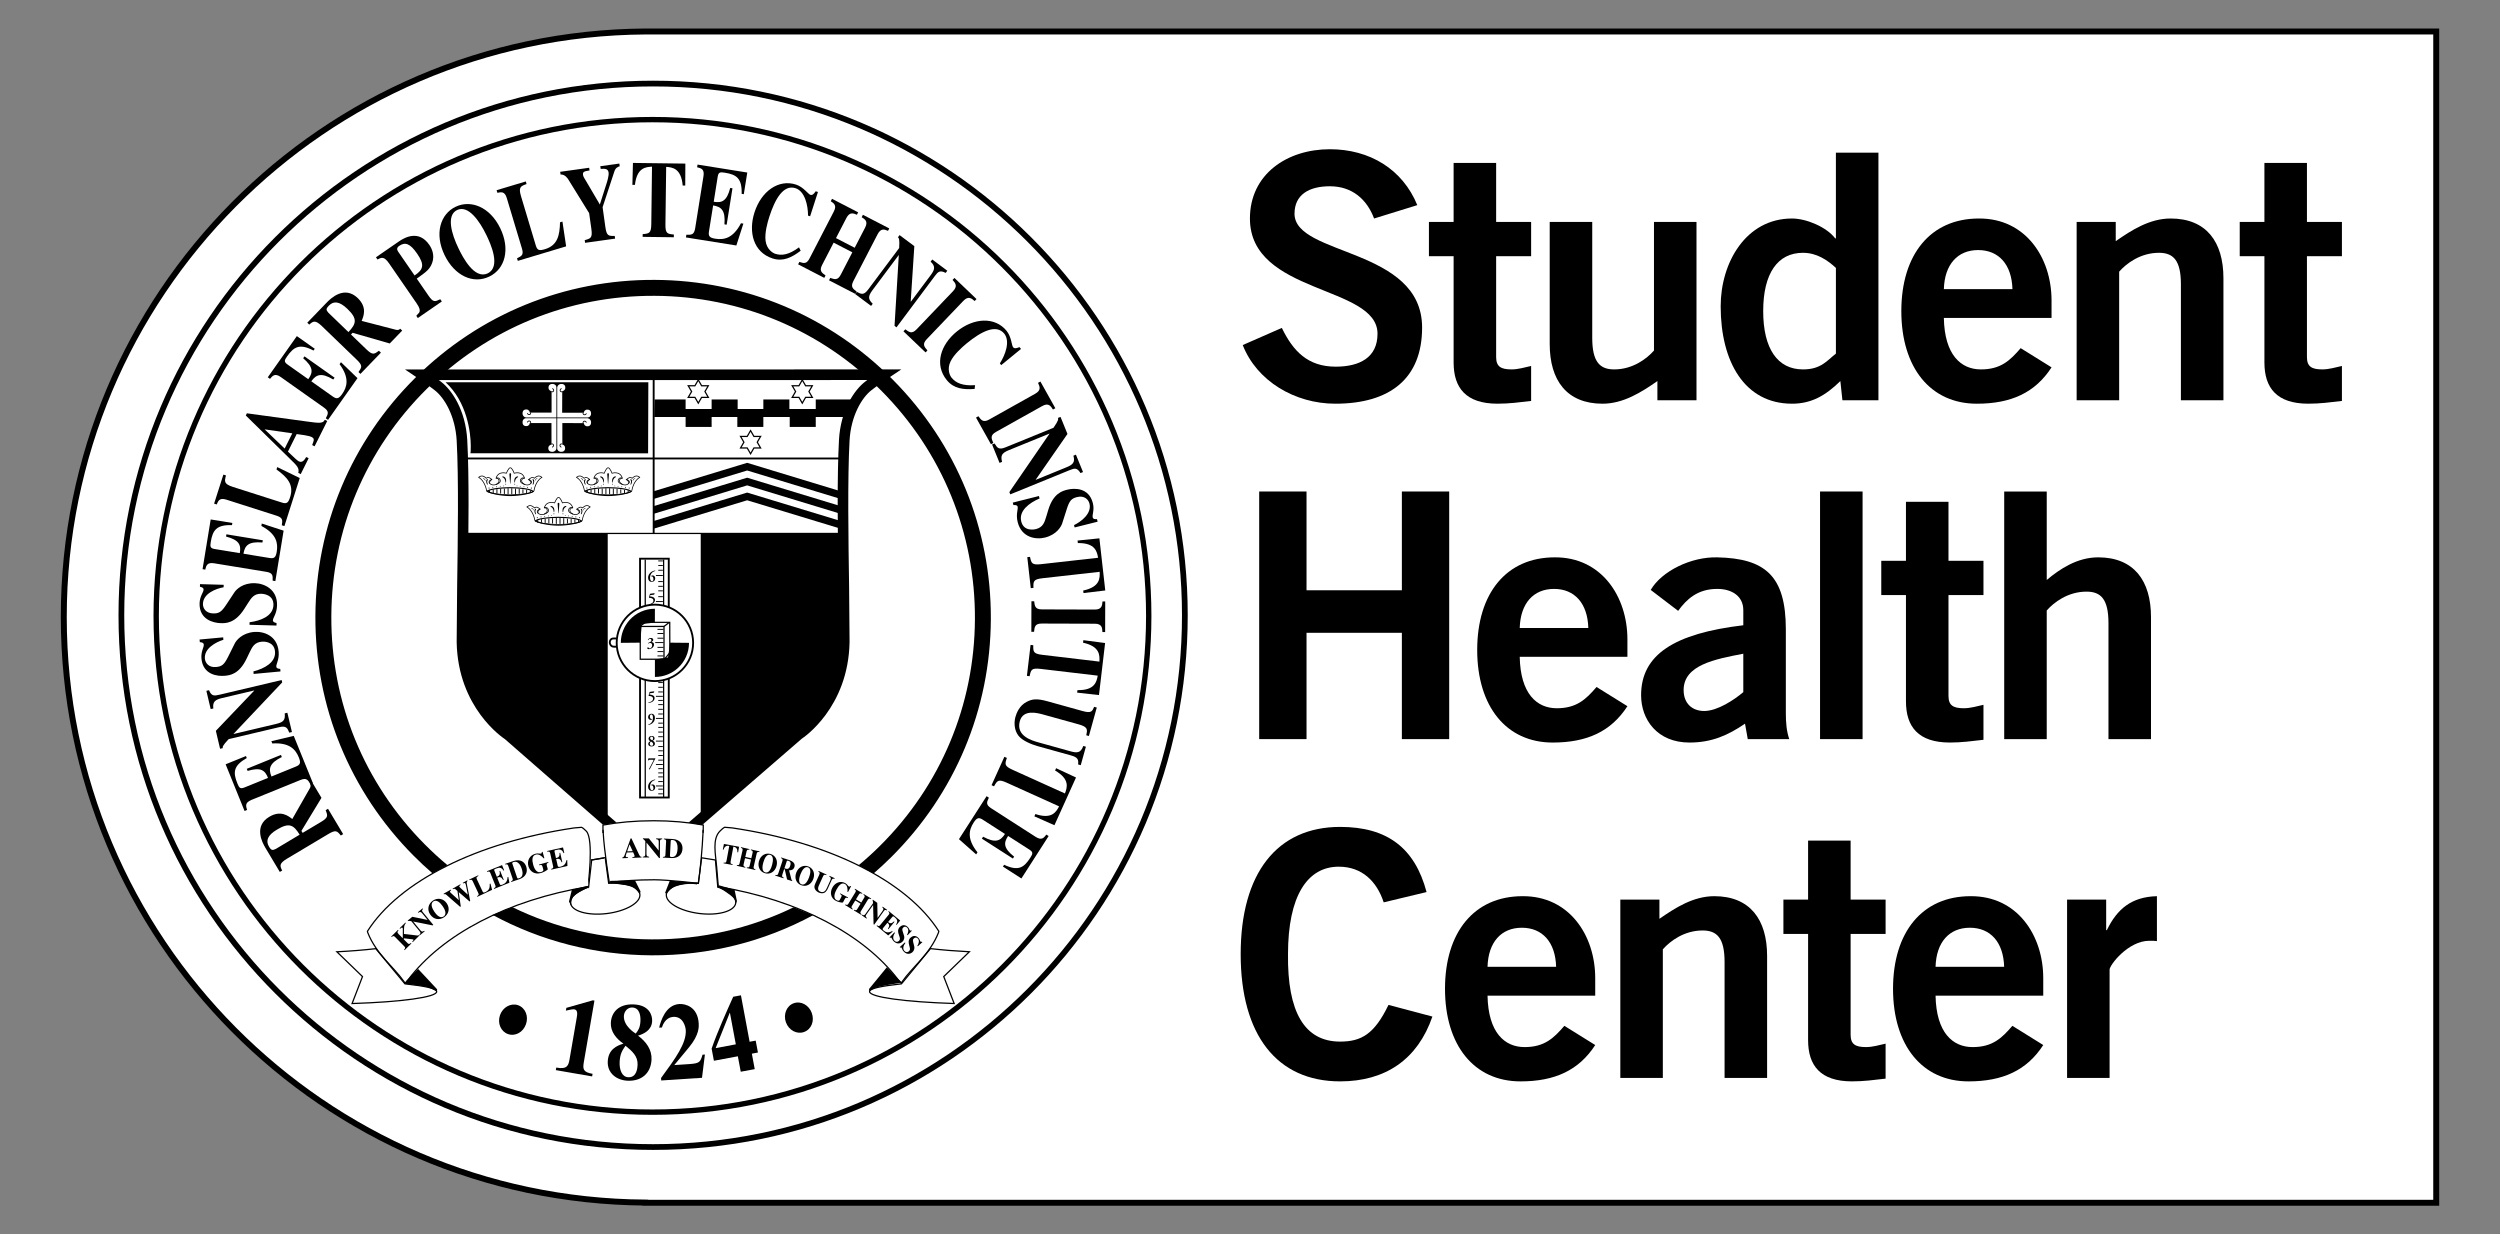 <?xml version="1.0" encoding="utf-8"?>
<!-- Generator: Adobe Illustrator 17.0.0, SVG Export Plug-In . SVG Version: 6.00 Build 0)  -->
<!DOCTYPE svg PUBLIC "-//W3C//DTD SVG 1.1//EN" "http://www.w3.org/Graphics/SVG/1.1/DTD/svg11.dtd">
<svg version="1.1" id="Layer_1" xmlns="http://www.w3.org/2000/svg" xmlns:xlink="http://www.w3.org/1999/xlink" x="0px" y="0px"
	 width="420px" height="207.352px" viewBox="0 0 420 207.352" enable-background="new 0 0 420 207.352" xml:space="preserve">
<rect x="0" y="0" width="420" height="207.352" fill="#808080" stroke="none"/>
<path fill="#FFFFFF" stroke="#000000" stroke-miterlimit="10" d="M108.401,5.29c-54.014,0.374-97.686,44.27-97.686,98.371
	s43.672,97.997,97.686,98.371v0.029h300.885V5.29H108.401z"/>
<g>
	<g>
		<path fill="none" stroke="#000000" stroke-width="0.964" d="M109.724,192.704c49.334,0,89.332-39.999,89.332-89.333
			c0-49.336-39.999-89.333-89.332-89.333c-49.334,0-89.333,39.996-89.333,89.333C20.392,152.705,60.391,192.704,109.724,192.704z"/>
		<path fill="none" stroke="#000000" stroke-width="0.9" d="M109.614,186.841c46.043,0,83.373-37.328,83.373-83.371
			c0-46.046-37.33-83.375-83.373-83.375c-46.043,0-83.373,37.329-83.373,83.375C26.241,149.514,63.571,186.841,109.614,186.841z"/>
		<path d="M146.761,146.741c0.996-0.858,1.967-1.755,2.911-2.69c10.761-10.672,16.724-24.893,16.79-40.046
			c0.066-15.156-5.775-29.43-16.445-40.194c-10.669-10.762-24.892-16.726-40.048-16.791c-15.153-0.066-29.426,5.773-40.19,16.444
			c-10.764,10.669-16.727,24.892-16.793,40.047c-0.066,15.153,5.772,29.426,16.441,40.189c1.043,1.051,2.12,2.058,3.227,3.015
			l2.535-1.354c-1.334-1.111-2.623-2.295-3.861-3.543c-10.165-10.256-15.73-23.858-15.665-38.296
			c0.062-14.439,5.745-27.991,16.001-38.158s23.855-15.73,38.295-15.666c14.441,0.062,27.993,5.744,38.16,15.999
			c10.167,10.256,15.731,23.856,15.668,38.299c-0.062,14.438-5.743,27.99-15.998,38.153c-1.142,1.133-2.325,2.206-3.545,3.219
			L146.761,146.741z M133.33,152.424c-7.336,3.565-15.446,5.431-23.841,5.392l0,0c-8.251-0.033-16.211-1.904-23.415-5.414
			l-3.307,1.309c8.112,4.391,17.228,6.74,26.711,6.784l0,0c9.625,0.039,18.893-2.3,27.133-6.746L133.33,152.424z"/>
		<path d="M148.491,62.062l-80.444,0.014l3.567,2.409c-0.037-0.026,1.395,1.059,1.395,1.059c1.685,1.281,3.489,4.4,3.713,8.479
			c0.352,6.384,0.193,16.874,0.077,24.535l-0.079,9.316c0.198,11.057,7.797,16.1,8.12,16.309
			c-0.088-0.063,16.469,14.383,16.469,14.383l2.289-0.352L85.91,122.767c-0.172-0.124-7.229-4.85-7.41-14.928l0.078-9.256
			c0.063-4.15,0.139-9.13,0.139-13.848c0-4.018-0.055-7.846-0.219-10.812c-0.272-4.964-2.548-8.381-4.413-9.798
			c0,0-0.224-0.169-0.356-0.27c4.967-0.001,67.001-0.012,71.98-0.012c-0.128,0.096-0.349,0.264-0.349,0.264
			c-1.867,1.42-4.141,4.838-4.411,9.801c-0.164,2.96-0.219,6.784-0.219,10.797c0,4.714,0.076,9.69,0.137,13.837l0.08,9.281
			c-0.183,10.08-7.24,14.807-7.311,14.851c-0.099,0.077-17.977,15.538-17.977,15.538l2.289,0.396l16.759-14.515
			c0.223-0.132,7.822-5.178,8.021-16.237l-0.078-9.341c-0.117-7.652-0.275-18.133,0.077-24.509c0.223-4.079,2.025-7.197,3.711-8.481
			l1.436-1.088c-0.039,0.028,1.114-0.747,1.114-0.747l2.428-1.63L148.491,62.062z"/>
		<line fill="none" stroke="#000000" stroke-width="0.211" x1="141.643" y1="89.619" x2="77.792" y2="89.619"/>
		<path d="M117.723,89.619v48.61c0,0,14.274-12.154,18.905-16.586c4.63-4.438,5.403-10.036,5.209-13.893l-0.194-18.13H117.723z"/>
		<path d="M102.098,89.619v48.61c0,0-14.274-12.154-18.904-16.586c-4.63-4.438-5.402-10.036-5.208-13.893l0.194-18.13H102.098z"/>
		<polyline fill="none" stroke="#000000" stroke-width="0.316" points="112.352,101.982 112.352,93.861 107.528,93.861 
			107.528,102.072 		"/>
		<polyline fill="none" stroke="#000000" stroke-width="0.316" points="107.528,113.955 107.528,133.981 112.352,133.981 
			112.352,114.002 		"/>
		<circle fill="none" stroke="#000000" stroke-width="0.316" cx="110.024" cy="108.002" r="6.421"/>
		<path fill="none" stroke="#000000" stroke-width="0.316" d="M103.534,107.262c0,0-0.134,0-0.457,0
			c-0.89,0-0.828,1.384,0.078,1.384c0.345,0,0.406,0,0.406,0"/>
		<line fill="none" stroke="#000000" stroke-width="0.211" x1="108.401" y1="94.007" x2="108.401" y2="101.768"/>
		<line fill="none" stroke="#000000" stroke-width="0.211" x1="108.401" y1="114.131" x2="108.401" y2="133.981"/>
		<line fill="none" stroke="#000000" stroke-width="0.211" x1="111.488" y1="94.007" x2="111.488" y2="101.641"/>
		<line fill="none" stroke="#000000" stroke-width="0.211" x1="111.488" y1="114.178" x2="111.488" y2="133.981"/>
		<line fill="none" stroke="#000000" stroke-width="0.158" x1="111.358" y1="101.063" x2="110.197" y2="101.063"/>
		<line fill="none" stroke="#000000" stroke-width="0.158" x1="111.358" y1="96.689" x2="110.197" y2="96.689"/>
		<line fill="none" stroke="#000000" stroke-width="0.158" x1="111.358" y1="97.707" x2="110.585" y2="97.707"/>
		<line fill="none" stroke="#000000" stroke-width="0.158" x1="111.358" y1="98.499" x2="110.585" y2="98.499"/>
		<line fill="none" stroke="#000000" stroke-width="0.158" x1="111.358" y1="95.011" x2="110.585" y2="95.011"/>
		<line fill="none" stroke="#000000" stroke-width="0.158" x1="111.358" y1="94.235" x2="110.585" y2="94.235"/>
		<line fill="none" stroke="#000000" stroke-width="0.158" x1="111.358" y1="95.8" x2="110.585" y2="95.8"/>
		<line fill="none" stroke="#000000" stroke-width="0.158" x1="111.358" y1="99.261" x2="110.585" y2="99.261"/>
		<line fill="none" stroke="#000000" stroke-width="0.158" x1="111.358" y1="100.243" x2="110.585" y2="100.243"/>
		<line fill="none" stroke="#000000" stroke-width="0.158" x1="111.358" y1="116.982" x2="110.197" y2="116.982"/>
		<line fill="none" stroke="#000000" stroke-width="0.158" x1="111.358" y1="114.676" x2="110.585" y2="114.676"/>
		<line fill="none" stroke="#000000" stroke-width="0.158" x1="111.358" y1="115.463" x2="110.585" y2="115.463"/>
		<line fill="none" stroke="#000000" stroke-width="0.158" x1="111.358" y1="116.247" x2="110.585" y2="116.247"/>
		<line fill="none" stroke="#000000" stroke-width="0.158" x1="111.358" y1="120.69" x2="110.197" y2="120.69"/>
		<line fill="none" stroke="#000000" stroke-width="0.158" x1="111.358" y1="117.669" x2="110.585" y2="117.669"/>
		<line fill="none" stroke="#000000" stroke-width="0.158" x1="111.358" y1="118.379" x2="110.585" y2="118.379"/>
		<line fill="none" stroke="#000000" stroke-width="0.158" x1="111.358" y1="119.163" x2="110.585" y2="119.163"/>
		<line fill="none" stroke="#000000" stroke-width="0.158" x1="111.358" y1="119.95" x2="110.585" y2="119.95"/>
		<line fill="none" stroke="#000000" stroke-width="0.158" x1="111.358" y1="124.506" x2="110.197" y2="124.506"/>
		<line fill="none" stroke="#000000" stroke-width="0.158" x1="111.358" y1="121.488" x2="110.585" y2="121.488"/>
		<line fill="none" stroke="#000000" stroke-width="0.158" x1="111.358" y1="122.2" x2="110.585" y2="122.2"/>
		<line fill="none" stroke="#000000" stroke-width="0.158" x1="111.358" y1="122.987" x2="110.585" y2="122.987"/>
		<line fill="none" stroke="#000000" stroke-width="0.158" x1="111.358" y1="123.768" x2="110.585" y2="123.768"/>
		<line fill="none" stroke="#000000" stroke-width="0.158" x1="111.358" y1="128.443" x2="110.197" y2="128.443"/>
		<line fill="none" stroke="#000000" stroke-width="0.158" x1="111.358" y1="125.425" x2="110.585" y2="125.425"/>
		<line fill="none" stroke="#000000" stroke-width="0.158" x1="111.358" y1="126.135" x2="110.585" y2="126.135"/>
		<line fill="none" stroke="#000000" stroke-width="0.158" x1="111.358" y1="126.921" x2="110.585" y2="126.921"/>
		<line fill="none" stroke="#000000" stroke-width="0.158" x1="111.358" y1="127.705" x2="110.585" y2="127.705"/>
		<line fill="none" stroke="#000000" stroke-width="0.158" x1="111.358" y1="132.041" x2="110.197" y2="132.041"/>
		<line fill="none" stroke="#000000" stroke-width="0.158" x1="111.358" y1="129.136" x2="110.585" y2="129.136"/>
		<line fill="none" stroke="#000000" stroke-width="0.158" x1="111.358" y1="129.846" x2="110.585" y2="129.846"/>
		<line fill="none" stroke="#000000" stroke-width="0.158" x1="111.358" y1="130.52" x2="110.585" y2="130.52"/>
		<line fill="none" stroke="#000000" stroke-width="0.158" x1="111.358" y1="131.307" x2="110.585" y2="131.307"/>
		<line fill="none" stroke="#000000" stroke-width="0.158" x1="111.358" y1="132.578" x2="110.585" y2="132.578"/>
		<line fill="none" stroke="#000000" stroke-width="0.158" x1="111.358" y1="133.365" x2="110.585" y2="133.365"/>
		<path d="M109.493,97.756c-0.399,0-0.612-0.303-0.612-0.69c0-0.22,0.073-0.556,0.359-0.836c0.275-0.27,0.639-0.363,0.834-0.385
			c0.016,0.008,0.019,0.055,0.008,0.074c-0.172,0.058-0.416,0.151-0.586,0.338c-0.206,0.226-0.281,0.534-0.289,0.77
			c-0.006,0.336,0.102,0.622,0.319,0.622c0.182,0,0.253-0.168,0.253-0.344c0-0.261-0.113-0.49-0.311-0.49
			c-0.038,0-0.06,0.003-0.089,0.014c-0.018-0.005-0.026-0.033-0.018-0.055c0.08-0.072,0.19-0.102,0.286-0.102
			c0.254,0,0.435,0.214,0.429,0.514C110.065,97.525,109.829,97.756,109.493,97.756z"/>
		<path d="M109.954,99.652c0.015,0.003,0.025,0.014,0.025,0.028c-0.017,0.071-0.052,0.159-0.105,0.22l-0.56,0.074
			c-0.077,0.008-0.08,0.014-0.096,0.074l-0.028,0.096c-0.008,0.03,0.003,0.041,0.052,0.05l0.188,0.033
			c0.216,0.039,0.608,0.151,0.608,0.578c0,0.484-0.581,0.784-1.014,0.798c-0.033-0.014-0.044-0.066-0.019-0.091
			c0.382-0.047,0.769-0.236,0.769-0.611c0-0.379-0.392-0.459-0.695-0.47c-0.055,0-0.065-0.017-0.045-0.085l0.147-0.525
			c0.011-0.047,0.025-0.069,0.07-0.074L109.954,99.652z"/>
		<path d="M109.889,116.142c0.018,0,0.025,0.014,0.025,0.022c-0.016,0.072-0.052,0.16-0.105,0.226l-0.558,0.072
			c-0.078,0.014-0.084,0.016-0.099,0.074l-0.026,0.096c-0.007,0.03,0.001,0.044,0.052,0.052l0.191,0.033
			c0.215,0.036,0.605,0.151,0.605,0.575c0,0.484-0.578,0.784-1.014,0.801c-0.032-0.017-0.044-0.066-0.019-0.091
			c0.381-0.047,0.769-0.239,0.769-0.614c0-0.377-0.394-0.462-0.695-0.47c-0.055,0-0.062-0.011-0.045-0.085l0.148-0.525
			c0.008-0.044,0.025-0.072,0.069-0.074L109.889,116.142z"/>
		<path d="M109.449,119.909c0.19,0,0.338,0.091,0.438,0.209c0.097,0.127,0.146,0.3,0.14,0.52c-0.008,0.281-0.113,0.611-0.432,0.867
			c-0.216,0.173-0.481,0.267-0.658,0.297c-0.023-0.014-0.036-0.061-0.017-0.08c0.157-0.055,0.289-0.129,0.382-0.198
			c0.215-0.168,0.385-0.435,0.396-0.927c0.008-0.316-0.077-0.581-0.275-0.581c-0.121,0-0.237,0.113-0.242,0.344
			c-0.01,0.214,0.107,0.448,0.274,0.448c0.043,0,0.068-0.003,0.09-0.006c0.019,0.006,0.027,0.033,0.019,0.061
			c-0.069,0.05-0.154,0.074-0.256,0.074c-0.231,0-0.43-0.176-0.427-0.479C108.899,120.115,109.158,119.909,109.449,119.909z"/>
		<path d="M109.972,124.049c0,0.22-0.179,0.319-0.301,0.388c0.166,0.091,0.354,0.245,0.354,0.512c0,0.303-0.275,0.457-0.568,0.457
			c-0.265,0-0.55-0.113-0.55-0.427c0-0.226,0.165-0.368,0.356-0.448c-0.142-0.074-0.303-0.22-0.305-0.423
			c0.003-0.281,0.221-0.47,0.535-0.47C109.757,123.637,109.972,123.782,109.972,124.049z M109.735,125.034
			c0-0.212-0.15-0.347-0.377-0.457c-0.128,0.099-0.191,0.215-0.193,0.385c0.001,0.201,0.129,0.336,0.303,0.336
			C109.614,125.298,109.735,125.196,109.735,125.034z M109.222,124.025c0,0.184,0.202,0.281,0.356,0.355
			c0.099-0.083,0.151-0.187,0.151-0.33c0-0.154-0.091-0.303-0.259-0.303C109.309,123.746,109.222,123.876,109.222,124.025z"/>
		<path d="M109.738,127.405c0.149,0,0.322,0,0.355-0.005c0.014,0.003,0.019,0.011,0.019,0.03c-0.066,0.102-0.153,0.245-0.264,0.468
			l-0.704,1.367c-0.045,0.006-0.113-0.017-0.116-0.063l0.693-1.312c0.055-0.105,0.088-0.203,0.088-0.226
			c0-0.013-0.016-0.027-0.061-0.027h-0.55c-0.132,0-0.225,0.014-0.282,0.126c-0.018,0.011-0.058,0.006-0.067-0.019
			c0.041-0.127,0.067-0.245,0.092-0.344c0.054,0.003,0.139,0.005,0.288,0.005H109.738z"/>
		<path d="M109.493,132.864c-0.399,0-0.612-0.303-0.612-0.688c0-0.226,0.073-0.556,0.359-0.842c0.275-0.267,0.639-0.358,0.834-0.38
			c0.016,0.008,0.019,0.05,0.008,0.072c-0.172,0.061-0.416,0.151-0.586,0.338c-0.206,0.223-0.281,0.534-0.289,0.77
			c-0.006,0.333,0.102,0.622,0.319,0.622c0.182,0,0.253-0.165,0.253-0.344c0-0.261-0.113-0.495-0.311-0.495
			c-0.038,0-0.06,0.011-0.089,0.019c-0.018-0.003-0.026-0.03-0.018-0.052c0.08-0.072,0.19-0.102,0.286-0.102
			c0.254,0,0.435,0.212,0.429,0.512C110.065,132.633,109.829,132.864,109.493,132.864z"/>
		<line fill="none" stroke="#000000" stroke-width="0.316" x1="109.815" y1="89.619" x2="109.815" y2="63.271"/>
		<line fill="none" stroke="#000000" stroke-width="0.316" x1="141.451" y1="77.024" x2="77.792" y2="77.024"/>
		<polygon fill="none" stroke="#000000" stroke-width="0.211" points="112.515,104.552 108.401,104.552 107.562,105.193 
			107.562,110.756 111.617,110.756 112.533,109.661 		"/>
		<polyline fill="none" stroke="#000000" stroke-width="0.211" points="107.628,105.242 111.552,105.242 111.552,110.61 		"/>
		<line fill="none" stroke="#000000" stroke-width="0.211" x1="111.552" y1="105.242" x2="112.386" y2="104.598"/>
		<line fill="none" stroke="#000000" stroke-width="0.158" x1="111.47" y1="107.955" x2="110.074" y2="107.955"/>
		<line fill="none" stroke="#000000" stroke-width="0.158" x1="111.47" y1="105.732" x2="110.457" y2="105.732"/>
		<line fill="none" stroke="#000000" stroke-width="0.158" x1="111.47" y1="106.433" x2="110.457" y2="106.433"/>
		<line fill="none" stroke="#000000" stroke-width="0.158" x1="111.47" y1="107.218" x2="110.457" y2="107.218"/>
		<line fill="none" stroke="#000000" stroke-width="0.158" x1="111.47" y1="108.755" x2="110.457" y2="108.755"/>
		<line fill="none" stroke="#000000" stroke-width="0.158" x1="111.47" y1="109.468" x2="110.457" y2="109.468"/>
		<line fill="none" stroke="#000000" stroke-width="0.158" x1="111.47" y1="110.197" x2="110.457" y2="110.197"/>
		<path d="M109.744,107.482c0,0.113-0.044,0.223-0.29,0.341c-0.017,0.022-0.004,0.044,0.033,0.044
			c0.205,0.017,0.392,0.157,0.392,0.424c0,0.438-0.469,0.768-0.872,0.768c-0.129,0-0.27-0.058-0.27-0.176
			c0-0.072,0.055-0.127,0.128-0.127c0.074,0,0.128,0.074,0.147,0.102c0.05,0.06,0.091,0.083,0.151,0.083
			c0.127,0,0.4-0.187,0.4-0.517c0-0.226-0.111-0.41-0.341-0.41c-0.102,0-0.201,0.052-0.263,0.113
			c-0.044-0.008-0.08-0.066-0.061-0.113c0.175-0.08,0.535-0.179,0.535-0.457c0-0.152-0.095-0.231-0.21-0.231
			c-0.132,0-0.242,0.085-0.333,0.223c-0.026,0.017-0.054-0.008-0.059-0.041c0.089-0.198,0.29-0.327,0.507-0.327
			C109.589,107.179,109.744,107.309,109.744,107.482z"/>
		<path d="M108.921,64.216l-0.041,11.947c0,0-29.84-0.018-29.845-0.018c0.033,0,0.055-0.518,0.055-1.193
			c0-2.231-0.602-7.409-4.238-10.736C75.408,64.216,108.921,64.216,108.921,64.216z M94.457,65.703
			c0.208,0.019,0.51-0.226,0.51-0.509c0,0,0.114-0.715-0.685-0.693c-0.532,0.011-0.721,0.561-0.721,0.561s-0.187-0.55-0.718-0.561
			c-0.801-0.022-0.687,0.693-0.687,0.693c0,0.283,0.304,0.528,0.51,0.509v3.61h-3.665c0.016-0.206-0.228-0.517-0.512-0.517
			c0,0-0.726-0.113-0.704,0.677c0.014,0.528,0.567,0.715,0.567,0.715s-0.553,0.184-0.567,0.715
			c-0.022,0.787,0.704,0.677,0.704,0.677c0.283,0,0.528-0.3,0.512-0.506h3.645l0.008,3.629c-0.209-0.016-0.531,0.226-0.531,0.509
			c0,0-0.113,0.715,0.686,0.696c0.532-0.017,0.722-0.561,0.722-0.561s0.184,0.545,0.718,0.561c0.798,0.019,0.685-0.696,0.685-0.696
			c0-0.283-0.248-0.525-0.458-0.509v-3.629l3.612,0.011c-0.018,0.206,0.227,0.525,0.513,0.525c0,0,0.723,0.11,0.701-0.677
			c-0.012-0.531-0.567-0.716-0.567-0.716s0.554-0.187,0.567-0.715c0.022-0.787-0.701-0.68-0.701-0.68
			c-0.286,0-0.531,0.303-0.513,0.512h-3.644L94.457,65.703z"/>
		<path fill="none" stroke="#000000" stroke-width="0.141" stroke-linecap="round" d="M92.697,65.827
			c0.366,0.063,0.443-0.41,0.129-0.531"/>
		<path fill="none" stroke="#000000" stroke-width="0.141" stroke-linecap="round" d="M89.152,69.332
			c0.065,0.36-0.411,0.435-0.535,0.129"/>
		<path fill="none" stroke="#000000" stroke-width="0.141" stroke-linecap="round" d="M89.152,71.046
			c0.065-0.363-0.411-0.44-0.535-0.129"/>
		<path fill="none" stroke="#000000" stroke-width="0.141" stroke-linecap="round" d="M92.667,74.578
			c0.363-0.063,0.44,0.41,0.129,0.534"/>
		<path fill="none" stroke="#000000" stroke-width="0.141" stroke-linecap="round" d="M94.395,74.578
			c-0.363-0.063-0.44,0.41-0.126,0.534"/>
		<path fill="none" stroke="#000000" stroke-width="0.141" stroke-linecap="round" d="M97.956,71.073
			c-0.065-0.361,0.414-0.438,0.535-0.129"/>
		<path fill="none" stroke="#000000" stroke-width="0.141" stroke-linecap="round" d="M97.956,69.362
			c-0.065,0.361,0.414,0.435,0.535,0.129"/>
		<path fill="none" stroke="#000000" stroke-width="0.141" stroke-linecap="round" d="M94.427,65.827
			c-0.363,0.063-0.442-0.41-0.128-0.531"/>
		
			<line fill="none" stroke="#000000" stroke-width="0.139" stroke-linecap="round" x1="93.546" y1="64.668" x2="93.546" y2="75.83"/>
		
			<line fill="none" stroke="#000000" stroke-width="0.139" stroke-linecap="round" x1="87.741" y1="70.201" x2="99.231" y2="70.201"/>
		<path d="M143.646,67.095c0,0,0.022,0.017-1.64,0.017h-4.96v1.596h-4.431v-1.596h-4.373v1.596h-4.316v-1.596h-4.372v1.596h-4.371
			v-1.596h-5.22l-0.055,2.941h5.275v1.673h4.371v-1.673h4.316v1.673h4.372v-1.673h4.431v1.673h4.373v-1.673h4.985h0.215
			L143.646,67.095z"/>
		<polygon fill="none" stroke="#000000" stroke-width="0.211" points="117.312,63.835 117.872,64.809 118.996,64.806 
			118.435,65.782 118.996,66.754 117.872,66.754 117.312,67.728 116.749,66.754 115.623,66.754 116.189,65.782 115.623,64.806 
			116.749,64.809 		"/>
		<polygon fill="none" stroke="#000000" stroke-width="0.211" points="134.782,63.835 135.343,64.809 136.468,64.806 
			135.904,65.782 136.468,66.754 135.343,66.754 134.782,67.728 134.221,66.754 133.095,66.754 133.659,65.782 133.095,64.806 
			134.221,64.809 		"/>
		<polygon fill="none" stroke="#000000" stroke-width="0.211" points="126.096,72.341 126.658,73.318 127.781,73.315 
			127.219,74.289 127.781,75.263 126.658,75.26 126.096,76.237 125.535,75.26 124.411,75.263 124.974,74.289 124.411,73.315 
			125.535,73.318 		"/>
		<g>
			<path fill="none" stroke="#000000" stroke-width="0.126" stroke-linejoin="round" d="M102.168,83.134
				c1.606,0,3.914-0.275,3.971-0.669c0.056-0.393,0.392-1.744,1.348-2.278c-0.421-0.308-0.759-0.336-1.292,0.168
				c-0.311-0.308-0.677-0.03-0.931,0.198c0.6,0.215,0.55,0.531,0.281,0.734c-0.267,0.206-0.56,0.256-1.01,0.091
				c-0.347-0.127-0.757-0.358-0.677-0.693c0.052-0.231,0.234-0.528,0.704-0.33c-0.393-1.321-1.743-0.845-1.743-0.845
				s-0.343-0.927-0.655-0.927c-0.308,0-0.655,0.927-0.655,0.927s-1.349-0.476-1.741,0.845c0.472-0.198,0.652,0.099,0.706,0.33
				c0.078,0.336-0.275,0.567-0.622,0.693c-0.452,0.165-0.798,0.116-1.067-0.091c-0.27-0.203-0.316-0.52,0.281-0.734
				c-0.253-0.228-0.619-0.506-0.929-0.198c-0.535-0.503-0.874-0.476-1.294-0.168c0.956,0.534,1.294,1.885,1.349,2.278
				C98.251,82.859,100.569,83.134,102.168,83.134z"/>
			<path fill="none" stroke="#000000" stroke-width="0.19" d="M98.302,82.6c0-0.396,2.216-0.669,3.82-0.669
				c1.605,0,3.856,0.27,3.856,0.669"/>
			<g>
				
					<line fill="none" stroke="#000000" stroke-width="0.158" stroke-linejoin="round" x1="101.793" y1="82.023" x2="101.793" y2="83.03"/>
				
					<line fill="none" stroke="#000000" stroke-width="0.158" stroke-linejoin="round" x1="101.168" y1="82.086" x2="101.168" y2="82.98"/>
				
					<line fill="none" stroke="#000000" stroke-width="0.158" stroke-linejoin="round" x1="100.544" y1="82.111" x2="100.544" y2="82.928"/>
				
					<line fill="none" stroke="#000000" stroke-width="0.158" stroke-linejoin="round" x1="99.921" y1="82.179" x2="99.921" y2="82.875"/>
				
					<line fill="none" stroke="#000000" stroke-width="0.158" stroke-linejoin="round" x1="99.296" y1="82.243" x2="99.296" y2="82.826"/>
			</g>
			
				<line fill="none" stroke="#000000" stroke-width="0.158" stroke-linejoin="round" x1="98.673" y1="82.353" x2="98.673" y2="82.777"/>
			<g>
				
					<line fill="none" stroke="#000000" stroke-width="0.158" stroke-linejoin="round" x1="102.417" y1="82.023" x2="102.417" y2="83.03"/>
				
					<line fill="none" stroke="#000000" stroke-width="0.158" stroke-linejoin="round" x1="103.039" y1="82.086" x2="103.039" y2="83.12"/>
				
					<line fill="none" stroke="#000000" stroke-width="0.158" stroke-linejoin="round" x1="103.663" y1="82.155" x2="103.663" y2="82.958"/>
				
					<line fill="none" stroke="#000000" stroke-width="0.158" stroke-linejoin="round" x1="104.288" y1="82.221" x2="104.288" y2="82.875"/>
				
					<line fill="none" stroke="#000000" stroke-width="0.158" stroke-linejoin="round" x1="104.911" y1="82.287" x2="104.911" y2="82.826"/>
			</g>
			
				<line fill="none" stroke="#000000" stroke-width="0.158" stroke-linejoin="round" x1="105.535" y1="82.353" x2="105.535" y2="82.777"/>
			<path fill="none" stroke="#000000" stroke-width="0.126" stroke-linejoin="round" d="M104.527,80.35
				c-0.253-0.11-0.932,0.539,0.077,1.045"/>
			<path fill="none" stroke="#000000" stroke-width="0.126" stroke-linejoin="round" d="M99.795,80.344
				c0.255-0.116,0.967,0.545-0.044,1.051"/>
			<path fill="none" stroke="#000000" stroke-width="0.126" stroke-linejoin="round" d="M99.109,80.521
				c0,0-0.615,0.385-0.356,0.718"/>
			<path fill="none" stroke="#000000" stroke-width="0.126" stroke-linejoin="round" d="M105.155,80.534
				c0,0,0.688,0.371,0.427,0.704"/>
			<path d="M102.134,81.233c0.004,0.041,0.047,0.047,0.052-0.006c0.034-0.366,0.094-1.348,0.114-1.538
				c0.028-0.253-0.31-0.247-0.282-0.003C102.037,79.866,102.087,80.87,102.134,81.233z"/>
			<path d="M103.402,80.036c-0.286,0-0.677,0.305-0.539,0.993c0.017,0.055,0.095,0.044,0.089-0.014
				c-0.004-0.058,0.006-0.638,0.49-0.847C103.503,80.16,103.496,80.036,103.402,80.036z"/>
			<path d="M100.901,80.036c0.286,0,0.677,0.305,0.538,0.993c-0.015,0.055-0.095,0.044-0.089-0.014
				c0.004-0.058-0.006-0.638-0.492-0.847C100.802,80.16,100.806,80.036,100.901,80.036z"/>
			<circle cx="101.391" cy="81.348" r="0.074"/>
			<path d="M101.011,81.706c-0.036,0-0.066-0.03-0.066-0.066c0-0.036,0.03-0.061,0.066-0.061c0.034,0,0.062,0.025,0.062,0.061
				C101.073,81.676,101.046,81.706,101.011,81.706z"/>
			<path d="M100.475,81.767c-0.036,0-0.066-0.033-0.066-0.066c0-0.039,0.03-0.069,0.066-0.069c0.038,0,0.067,0.03,0.067,0.069
				C100.542,81.734,100.513,81.767,100.475,81.767z"/>
			<path d="M99.848,81.858c-0.044,0-0.078-0.033-0.078-0.077c0-0.038,0.034-0.072,0.078-0.072c0.039,0,0.073,0.033,0.073,0.072
				C99.921,81.825,99.886,81.858,99.848,81.858z"/>
			<path d="M99.229,81.954c-0.047,0-0.085-0.036-0.085-0.083c0-0.047,0.039-0.083,0.085-0.083c0.044,0,0.08,0.036,0.08,0.083
				C99.308,81.918,99.273,81.954,99.229,81.954z"/>
			<circle cx="98.596" cy="81.995" r="0.091"/>
			<circle cx="103.292" cy="81.643" r="0.063"/>
			<path d="M103.829,81.767c0.036,0,0.067-0.033,0.067-0.066c0-0.039-0.032-0.069-0.067-0.069c-0.036,0-0.067,0.03-0.067,0.069
				C103.761,81.734,103.793,81.767,103.829,81.767z"/>
			<path d="M104.458,81.858c0.04,0,0.074-0.033,0.074-0.077c0-0.038-0.034-0.072-0.074-0.072c-0.041,0-0.074,0.033-0.074,0.072
				C104.384,81.825,104.417,81.858,104.458,81.858z"/>
			<circle cx="105.075" cy="81.871" r="0.083"/>
			<path d="M105.708,82.086c0.047,0,0.089-0.041,0.089-0.091c0-0.052-0.043-0.091-0.089-0.091c-0.052,0-0.091,0.039-0.091,0.091
				C105.617,82.045,105.655,82.086,105.708,82.086z"/>
			<circle cx="102.91" cy="81.348" r="0.074"/>
			<path d="M98.384,80.622c-0.066,0.137-0.198,0.239-0.014,0.674c0.025,0.129-0.033,0.195-0.116,0.058
				c-0.14-0.239-0.198-0.605-0.041-0.787C98.367,80.383,98.42,80.548,98.384,80.622z"/>
			<path d="M98.004,80.735c-0.05-0.151-0.11-0.305-0.325-0.369c-0.11-0.033-0.135,0.036-0.054,0.063
				c0.081,0.028,0.186,0.072,0.286,0.248C98.011,80.851,98.021,80.793,98.004,80.735z"/>
			<path d="M105.917,80.622c0.066,0.137,0.199,0.239,0.019,0.674c-0.029,0.129,0.03,0.195,0.11,0.058
				c0.14-0.239,0.198-0.605,0.045-0.787C105.937,80.383,105.881,80.548,105.917,80.622z"/>
			<path d="M106.3,80.735c0.044-0.151,0.106-0.305,0.326-0.369c0.107-0.033,0.132,0.036,0.05,0.063
				c-0.08,0.028-0.184,0.072-0.286,0.248C106.291,80.851,106.28,80.793,106.3,80.735z"/>
			<path fill="none" stroke="#000000" stroke-width="0.19" stroke-linejoin="round" d="M98.307,82.413
				c0.052,0.394,2.238,0.836,3.841,0.836c1.604,0,3.874-0.429,3.889-0.781"/>
		</g>
		<g>
			<path fill="none" stroke="#000000" stroke-width="0.126" stroke-linejoin="round" d="M85.734,83.134
				c1.604,0,3.912-0.275,3.969-0.669c0.056-0.393,0.395-1.744,1.351-2.278c-0.422-0.308-0.758-0.336-1.294,0.168
				c-0.311-0.308-0.674-0.03-0.927,0.198c0.597,0.215,0.545,0.531,0.278,0.734c-0.267,0.206-0.559,0.256-1.01,0.091
				c-0.347-0.127-0.758-0.358-0.677-0.693c0.051-0.231,0.234-0.528,0.704-0.33c-0.393-1.321-1.743-0.845-1.743-0.845
				s-0.344-0.927-0.655-0.927c-0.31,0-0.655,0.927-0.655,0.927s-1.349-0.476-1.743,0.845c0.473-0.198,0.652,0.099,0.707,0.33
				c0.077,0.336-0.277,0.567-0.622,0.693c-0.454,0.165-0.799,0.116-1.067-0.091c-0.27-0.203-0.316-0.52,0.281-0.734
				c-0.256-0.228-0.62-0.506-0.929-0.198c-0.535-0.503-0.874-0.476-1.297-0.168c0.958,0.534,1.297,1.885,1.352,2.278
				C81.814,82.859,84.132,83.134,85.734,83.134z"/>
			<path fill="none" stroke="#000000" stroke-width="0.19" d="M81.865,82.6c0-0.396,2.217-0.669,3.82-0.669
				c1.604,0,3.857,0.27,3.857,0.669"/>
			<g>
				
					<line fill="none" stroke="#000000" stroke-width="0.158" stroke-linejoin="round" x1="85.356" y1="82.023" x2="85.356" y2="83.03"/>
				
					<line fill="none" stroke="#000000" stroke-width="0.158" stroke-linejoin="round" x1="84.732" y1="82.086" x2="84.732" y2="82.98"/>
				
					<line fill="none" stroke="#000000" stroke-width="0.158" stroke-linejoin="round" x1="84.108" y1="82.111" x2="84.108" y2="82.928"/>
				
					<line fill="none" stroke="#000000" stroke-width="0.158" stroke-linejoin="round" x1="83.484" y1="82.179" x2="83.484" y2="82.875"/>
				
					<line fill="none" stroke="#000000" stroke-width="0.158" stroke-linejoin="round" x1="82.859" y1="82.243" x2="82.859" y2="82.826"/>
			</g>
			
				<line fill="none" stroke="#000000" stroke-width="0.158" stroke-linejoin="round" x1="82.235" y1="82.353" x2="82.235" y2="82.777"/>
			<g>
				
					<line fill="none" stroke="#000000" stroke-width="0.158" stroke-linejoin="round" x1="85.979" y1="82.023" x2="85.979" y2="83.03"/>
				
					<line fill="none" stroke="#000000" stroke-width="0.158" stroke-linejoin="round" x1="86.604" y1="82.086" x2="86.604" y2="83.12"/>
				
					<line fill="none" stroke="#000000" stroke-width="0.158" stroke-linejoin="round" x1="87.228" y1="82.155" x2="87.228" y2="82.958"/>
				
					<line fill="none" stroke="#000000" stroke-width="0.158" stroke-linejoin="round" x1="87.851" y1="82.221" x2="87.851" y2="82.875"/>
				
					<line fill="none" stroke="#000000" stroke-width="0.158" stroke-linejoin="round" x1="88.474" y1="82.287" x2="88.474" y2="82.826"/>
			</g>
			
				<line fill="none" stroke="#000000" stroke-width="0.158" stroke-linejoin="round" x1="89.099" y1="82.353" x2="89.099" y2="82.777"/>
			<path fill="none" stroke="#000000" stroke-width="0.126" stroke-linejoin="round" d="M88.092,80.35
				c-0.253-0.11-0.932,0.539,0.077,1.045"/>
			<path fill="none" stroke="#000000" stroke-width="0.126" stroke-linejoin="round" d="M83.36,80.344
				c0.253-0.116,0.968,0.545-0.044,1.051"/>
			<path fill="none" stroke="#000000" stroke-width="0.126" stroke-linejoin="round" d="M82.672,80.521
				c0,0-0.614,0.385-0.355,0.718"/>
			<path fill="none" stroke="#000000" stroke-width="0.126" stroke-linejoin="round" d="M88.719,80.534
				c0,0,0.685,0.371,0.427,0.704"/>
			<path d="M85.697,81.233c0.006,0.041,0.048,0.047,0.054-0.006c0.034-0.366,0.094-1.348,0.113-1.538
				c0.028-0.253-0.311-0.247-0.281-0.003C85.602,79.866,85.652,80.87,85.697,81.233z"/>
			<path d="M86.967,80.036c-0.289,0-0.68,0.305-0.539,0.993c0.017,0.055,0.094,0.044,0.09-0.014
				c-0.007-0.058,0.004-0.638,0.491-0.847C87.066,80.16,87.06,80.036,86.967,80.036z"/>
			<path d="M84.466,80.036c0.283,0,0.674,0.305,0.537,0.993c-0.014,0.055-0.094,0.044-0.091-0.014
				c0.008-0.058-0.003-0.638-0.49-0.847C84.366,80.16,84.371,80.036,84.466,80.036z"/>
			<circle cx="84.956" cy="81.348" r="0.074"/>
			<circle cx="84.573" cy="81.643" r="0.063"/>
			<path d="M84.04,81.767c-0.037,0-0.066-0.033-0.066-0.066c0-0.039,0.029-0.069,0.066-0.069s0.066,0.03,0.066,0.069
				C84.106,81.734,84.077,81.767,84.04,81.767z"/>
			<path d="M83.409,81.858c-0.044,0-0.077-0.033-0.077-0.077c0-0.038,0.033-0.072,0.077-0.072c0.041,0,0.074,0.033,0.074,0.072
				C83.484,81.825,83.451,81.858,83.409,81.858z"/>
			<path d="M82.793,81.954c-0.047,0-0.085-0.036-0.085-0.083c0-0.047,0.039-0.083,0.085-0.083c0.044,0,0.08,0.036,0.08,0.083
				C82.873,81.918,82.837,81.954,82.793,81.954z"/>
			<circle cx="82.161" cy="81.995" r="0.091"/>
			<path d="M86.855,81.706c0.037,0,0.065-0.03,0.065-0.066c0-0.036-0.027-0.061-0.065-0.061c-0.036,0-0.061,0.025-0.061,0.061
				C86.795,81.676,86.82,81.706,86.855,81.706z"/>
			<path d="M87.393,81.767c0.036,0,0.066-0.033,0.066-0.066c0-0.039-0.03-0.069-0.066-0.069c-0.039,0-0.067,0.03-0.067,0.069
				C87.326,81.734,87.355,81.767,87.393,81.767z"/>
			<path d="M88.022,81.858c0.04,0,0.073-0.033,0.073-0.077c0-0.038-0.033-0.072-0.073-0.072c-0.04,0-0.074,0.033-0.074,0.072
				C87.948,81.825,87.982,81.858,88.022,81.858z"/>
			<circle cx="88.639" cy="81.871" r="0.083"/>
			<circle cx="89.269" cy="81.995" r="0.091"/>
			<circle cx="86.474" cy="81.348" r="0.074"/>
			<path d="M81.949,80.622c-0.066,0.137-0.199,0.239-0.017,0.674c0.03,0.129-0.033,0.195-0.113,0.058
				c-0.14-0.239-0.198-0.605-0.044-0.787C81.929,80.383,81.984,80.548,81.949,80.622z"/>
			<path d="M81.568,80.735c-0.048-0.151-0.108-0.305-0.326-0.369c-0.109-0.033-0.132,0.036-0.052,0.063
				c0.083,0.028,0.187,0.072,0.286,0.248C81.577,80.851,81.586,80.793,81.568,80.735z"/>
			<path d="M89.481,80.622c0.065,0.137,0.198,0.239,0.017,0.674c-0.026,0.129,0.033,0.195,0.113,0.058
				c0.142-0.239,0.198-0.605,0.044-0.787C89.503,80.383,89.444,80.548,89.481,80.622z"/>
			<path d="M89.864,80.735c0.045-0.151,0.107-0.305,0.325-0.369c0.107-0.033,0.133,0.036,0.052,0.063
				c-0.08,0.028-0.187,0.072-0.286,0.248C89.855,80.851,89.844,80.793,89.864,80.735z"/>
			<path fill="none" stroke="#000000" stroke-width="0.19" stroke-linejoin="round" d="M81.869,82.413
				c0.055,0.394,2.241,0.836,3.843,0.836c1.604,0,3.876-0.429,3.887-0.781"/>
		</g>
		<g>
			<path fill="none" stroke="#000000" stroke-width="0.126" stroke-linejoin="round" d="M93.836,88.111
				c1.604,0,3.912-0.275,3.97-0.668c0.055-0.393,0.395-1.744,1.349-2.281c-0.422-0.308-0.761-0.333-1.294,0.171
				c-0.308-0.308-0.674-0.028-0.927,0.195c0.594,0.22,0.548,0.534,0.281,0.737c-0.271,0.204-0.563,0.256-1.012,0.094
				c-0.347-0.127-0.757-0.358-0.678-0.699c0.054-0.231,0.232-0.525,0.707-0.327c-0.393-1.323-1.744-0.842-1.744-0.842
				s-0.347-0.927-0.654-0.927c-0.311,0-0.653,0.927-0.653,0.927s-1.352-0.481-1.746,0.842c0.47-0.198,0.655,0.096,0.704,0.327
				c0.083,0.341-0.272,0.572-0.619,0.699c-0.451,0.163-0.8,0.11-1.067-0.094c-0.267-0.203-0.316-0.517,0.278-0.737
				c-0.25-0.223-0.619-0.503-0.927-0.195c-0.534-0.503-0.869-0.479-1.293-0.171c0.956,0.537,1.293,1.888,1.351,2.281
				C89.916,87.836,92.233,88.111,93.836,88.111z"/>
			<path fill="none" stroke="#000000" stroke-width="0.19" d="M89.967,87.58c0-0.396,2.215-0.671,3.82-0.671
				c1.604,0,3.857,0.27,3.857,0.669"/>
			<g>
				
					<line fill="none" stroke="#000000" stroke-width="0.158" stroke-linejoin="round" x1="93.457" y1="86.997" x2="93.457" y2="88.009"/>
				
					<line fill="none" stroke="#000000" stroke-width="0.158" stroke-linejoin="round" x1="92.832" y1="87.063" x2="92.832" y2="87.954"/>
				
					<line fill="none" stroke="#000000" stroke-width="0.158" stroke-linejoin="round" x1="92.209" y1="87.09" x2="92.209" y2="87.907"/>
				
					<line fill="none" stroke="#000000" stroke-width="0.158" stroke-linejoin="round" x1="91.586" y1="87.154" x2="91.586" y2="87.852"/>
				
					<line fill="none" stroke="#000000" stroke-width="0.158" stroke-linejoin="round" x1="90.961" y1="87.222" x2="90.961" y2="87.803"/>
			</g>
			
				<line fill="none" stroke="#000000" stroke-width="0.158" stroke-linejoin="round" x1="90.337" y1="87.33" x2="90.337" y2="87.751"/>
			<g>
				
					<line fill="none" stroke="#000000" stroke-width="0.158" stroke-linejoin="round" x1="94.081" y1="86.997" x2="94.081" y2="88.009"/>
				
					<line fill="none" stroke="#000000" stroke-width="0.158" stroke-linejoin="round" x1="94.706" y1="87.063" x2="94.706" y2="88.097"/>
				
					<line fill="none" stroke="#000000" stroke-width="0.158" stroke-linejoin="round" x1="95.327" y1="87.132" x2="95.327" y2="87.938"/>
				
					<line fill="none" stroke="#000000" stroke-width="0.158" stroke-linejoin="round" x1="95.953" y1="87.198" x2="95.953" y2="87.852"/>
				
					<line fill="none" stroke="#000000" stroke-width="0.158" stroke-linejoin="round" x1="96.577" y1="87.263" x2="96.577" y2="87.803"/>
			</g>
			
				<line fill="none" stroke="#000000" stroke-width="0.158" stroke-linejoin="round" x1="97.201" y1="87.33" x2="97.201" y2="87.751"/>
			<path fill="none" stroke="#000000" stroke-width="0.126" stroke-linejoin="round" d="M96.197,85.329
				c-0.254-0.113-0.938,0.539,0.074,1.045"/>
			<path fill="none" stroke="#000000" stroke-width="0.126" stroke-linejoin="round" d="M91.462,85.318
				c0.253-0.113,0.969,0.55-0.047,1.056"/>
			<path fill="none" stroke="#000000" stroke-width="0.126" stroke-linejoin="round" d="M90.776,85.497
				c0,0-0.615,0.382-0.354,0.718"/>
			<path fill="none" stroke="#000000" stroke-width="0.126" stroke-linejoin="round" d="M96.821,85.514
				c0,0,0.685,0.366,0.428,0.702"/>
			<path d="M93.801,86.207c0.006,0.044,0.047,0.05,0.051-0.003c0.034-0.366,0.095-1.348,0.117-1.538
				c0.027-0.256-0.314-0.245-0.286-0.003C93.707,84.845,93.754,85.847,93.801,86.207z"/>
			<path d="M95.066,85.01c-0.283,0-0.674,0.308-0.536,0.996c0.014,0.055,0.096,0.044,0.091-0.014
				c-0.008-0.058,0.006-0.638,0.491-0.845C95.167,85.137,95.162,85.01,95.066,85.01z"/>
			<path d="M92.568,85.01c0.283,0,0.677,0.308,0.539,0.996c-0.016,0.055-0.094,0.044-0.091-0.014
				c0.004-0.058-0.003-0.638-0.49-0.845C92.468,85.137,92.472,85.01,92.568,85.01z"/>
			<circle cx="93.058" cy="86.324" r="0.076"/>
			<path d="M92.674,86.68c-0.034,0-0.059-0.03-0.059-0.063c0-0.036,0.025-0.061,0.059-0.061c0.039,0,0.065,0.025,0.065,0.061
				C92.739,86.65,92.713,86.68,92.674,86.68z"/>
			<circle cx="92.142" cy="86.676" r="0.067"/>
			<circle cx="91.512" cy="86.759" r="0.073"/>
			<circle cx="90.893" cy="86.848" r="0.083"/>
			<path d="M90.263,87.063c-0.047,0-0.091-0.038-0.091-0.094c0-0.047,0.044-0.085,0.091-0.085c0.049,0,0.091,0.038,0.091,0.085
				C90.353,87.024,90.312,87.063,90.263,87.063z"/>
			<circle cx="94.959" cy="86.618" r="0.062"/>
			<circle cx="95.493" cy="86.676" r="0.067"/>
			<path d="M96.122,86.832c0.041,0,0.077-0.03,0.077-0.072c0-0.039-0.036-0.074-0.077-0.074c-0.04,0-0.074,0.036-0.074,0.074
				C96.048,86.801,96.083,86.832,96.122,86.832z"/>
			<circle cx="96.742" cy="86.848" r="0.083"/>
			<path d="M97.372,87.063c0.052,0,0.091-0.038,0.091-0.094c0-0.047-0.039-0.085-0.091-0.085c-0.047,0-0.088,0.038-0.088,0.085
				C97.283,87.024,97.325,87.063,97.372,87.063z"/>
			<circle cx="94.576" cy="86.324" r="0.076"/>
			<path d="M90.051,85.599c-0.065,0.137-0.198,0.242-0.017,0.674c0.029,0.129-0.033,0.195-0.113,0.06
				c-0.142-0.239-0.197-0.608-0.044-0.787C90.031,85.36,90.088,85.525,90.051,85.599z"/>
			<path d="M89.668,85.712c-0.045-0.151-0.105-0.303-0.325-0.368c-0.107-0.03-0.134,0.036-0.052,0.063
				c0.08,0.028,0.187,0.072,0.286,0.248C89.678,85.828,89.688,85.772,89.668,85.712z"/>
			<path d="M97.583,85.599c0.067,0.137,0.201,0.242,0.015,0.674c-0.028,0.129,0.034,0.195,0.117,0.06
				c0.137-0.239,0.195-0.608,0.041-0.787C97.603,85.36,97.548,85.525,97.583,85.599z"/>
			<path d="M97.964,85.712c0.048-0.151,0.109-0.303,0.326-0.368c0.108-0.03,0.133,0.036,0.052,0.063
				c-0.083,0.028-0.187,0.072-0.286,0.248C97.956,85.828,97.949,85.772,97.964,85.712z"/>
			<path fill="none" stroke="#000000" stroke-width="0.19" stroke-linejoin="round" d="M89.971,87.39
				c0.058,0.394,2.238,0.834,3.843,0.834c1.604,0,3.874-0.429,3.887-0.776"/>
		</g>
		<polygon points="141.295,83.841 125.521,79.043 109.749,83.841 109.749,82.551 125.521,77.753 141.295,82.551 		"/>
		<polygon points="141.295,86.342 125.521,81.544 109.749,86.342 109.749,85.049 125.521,80.253 141.295,85.049 		"/>
		<polygon points="141.295,88.84 125.521,84.045 109.749,88.84 109.749,87.547 125.521,82.752 141.295,87.547 		"/>
		<path d="M142.202,67.111"/>
		<g>
			<path d="M147.043,165.988c-0.763,0.357-0.96,0.597-0.96,0.597l-0.096-0.421l2.993-3.654l2.509,2.553l-0.66,0.132
				C150.829,165.195,147.792,165.636,147.043,165.988z"/>
			<path d="M123.318,150.977c0.423,0.627,0.132,1.189,0.132,1.189l0.352-0.792l-0.396-1.893l-2.597-0.748l-0.264,0.22
				C120.545,148.953,122.894,150.345,123.318,150.977z"/>
			<path d="M113.722,148.776c-1.1,0.352-1.772,1.461-1.772,1.461l-0.209-0.272l0.792-2.025l4.49,0.396l0.088,0.264
				C117.111,148.6,115.491,148.21,113.722,148.776z"/>
			<path d="M106.283,148.997c0.65,0.363,1.216,1.249,1.216,1.249l0.105-0.501l-0.924-1.849l-4.138,0.088l-0.176,0.396
				C102.365,148.38,105.632,148.631,106.283,148.997z"/>
			<path d="M96.202,150.801c-0.418,0.726-0.135,1.497-0.135,1.497l-0.481-0.836l0.484-1.981l2.597-0.66l0.22,0.264
				C98.888,149.085,96.621,150.072,96.202,150.801z"/>
			<path d="M71.86,165.856c0.766,0.253,1.504,0.737,1.504,0.737l0.081-0.385l-3.213-3.434l-1.893,1.937l-0.308,0.572
				C68.031,165.283,71.204,165.636,71.86,165.856z"/>
			<g>
				<path fill="none" stroke="#000000" stroke-width="0.211" d="M98.486,139.623c-0.638-0.633-0.787-0.633-0.787-0.633
					c-1.488,0.118-1.338,0.118-1.338,0.118c-16.305,2.416-29.307,8.963-34.635,17.349l0.066,0.248
					c1.439,3.632,4.355,5.723,6.097,8.232c0.159,0.237,0.159,0.237,0.159,0.237l0.503-0.545c5.717-7.62,16.752-13.431,30.194-15.654
					l0.022,0.094C98.766,149.068,99.831,140.955,98.486,139.623z"/>
				<path fill="none" stroke="#000000" stroke-width="0.211" d="M56.594,159.902l4.304,4.165l-1.747,4.528
					c8.229-0.261,14.212-1.059,14.212-2.003c0-0.547-2.032-0.941-5.333-1.309l-4.9-5.907
					C61.068,159.611,58.877,159.789,56.594,159.902z"/>
				<path fill="#FFFFFF" stroke="#000000" stroke-width="0.211" d="M102.252,148.391"/>
				<path fill="#FFFFFF" stroke="#000000" stroke-width="0.211" d="M98.885,149.046"/>
				<path fill="none" stroke="#000000" stroke-width="0.211" d="M102.412,148.383c-0.055,0-0.107,0.003-0.16,0.008
					c-0.583-4.284-0.583-4.319-0.583-4.319l-2.264,0.407l-0.52,4.567l-0.118,0.022c-1.853,0.652-3.05,1.659-2.927,2.633
					c0.171,1.381,2.922,2.173,6.143,1.772c3.217-0.405,5.689-1.849,5.516-3.227C107.347,149.016,105.155,148.254,102.412,148.383"/>
				<path fill="#FFFFFF" stroke="#000000" stroke-width="0.211" d="M101.336,139.918l-0.005-0.163
					c-0.006-0.113-0.017-0.217-0.019-0.33L101.336,139.918z"/>
				<path fill="#FFFFFF" stroke="#000000" stroke-width="0.211" d="M101.331,139.755c0.003,0.055,0.007,0.105,0.008,0.157"/>
				<path fill="#FFFFFF" stroke="#000000" stroke-width="0.211" d="M101.331,139.755"/>
				<path fill="#FFFFFF" stroke="#000000" stroke-width="0.211" d="M99.259,144.485c0.301-0.025,1.802-0.247,2.197-0.338
					L99.259,144.485"/>
				<path fill="none" stroke="#000000" stroke-width="0.211" d="M157.657,156.7l0.066-0.248
					c-5.329-8.388-18.331-14.936-34.637-17.352c0,0,0.151,0-1.337-0.118c0,0-0.148,0-0.787,0.633
					c-1.345,1.335-0.74,3.907-0.561,6.044c0.281,3.403,0.281,3.403,0.281,3.403l0.022-0.094
					c13.442,2.218,24.477,8.033,30.194,15.654l0.503,0.539c0,0,0,0,0.158-0.231C153.302,162.419,156.219,160.329,157.657,156.7z"/>
				<path fill="none" stroke="#000000" stroke-width="0.211" d="M162.853,159.897c-2.282-0.116-4.472-0.294-6.537-0.528
					l-4.871,5.915c-3.301,0.374-5.362,0.751-5.362,1.301c0,0.943,5.984,1.741,14.214,2.006l-1.748-4.528L162.853,159.897z"/>
				<path fill="#FFFFFF" stroke="#000000" stroke-width="0.211" d="M118.954,148.722"/>
				<path fill="#FFFFFF" stroke="#000000" stroke-width="0.211" d="M117.196,148.383c-0.069-0.003-0.137-0.003-0.206-0.008"/>
				<path fill="#FFFFFF" stroke="#000000" stroke-width="0.211" d="M116.99,148.375c-0.039-0.003-0.074-0.003-0.112-0.005"/>
				<path fill="none" stroke="#000000" stroke-width="0.211" d="M120.924,149.151c-0.08-0.033-0.159-0.061-0.242-0.088
					l-0.095-0.019c-0.398-4.564-0.398-4.564-0.398-4.564l0,0l-2.31-0.371l-0.559,4.297l-0.443-0.036
					c-2.673-0.094-4.78,0.666-4.929,1.868c-0.173,1.378,2.299,2.823,5.519,3.227c3.219,0.402,5.968-0.388,6.141-1.766
					C123.726,150.76,122.638,149.8,120.924,149.151"/>
				<path fill="#FFFFFF" stroke="#000000" stroke-width="0.211" d="M118.954,148.722"/>
				<path fill="#FFFFFF" stroke="#000000" stroke-width="0.211" d="M118.137,139.417c-0.004,0.113-0.014,0.22-0.019,0.33
					l-0.005,0.165L118.137,139.417z"/>
				<path fill="none" stroke="#000000" stroke-width="0.211" d="M109.73,137.882c3.043,0,5.907,0.264,8.421,0.726
					c-0.014,0.809-0.014,0.809-0.014,0.809l-0.019,0.33c-0.159,3.128-0.43,6.047-0.796,8.658c0,0-4.986-0.608-7.592-0.608
					l-0.011,0.008c-2.607,0-5.091,0.162-7.351,0.459c0,0-0.851-5.208-1.029-8.352l-0.041-0.289c0,0,0,0,0-1.01
					c2.513-0.462,5.379-0.726,8.421-0.726L109.73,137.882z"/>
			</g>
		</g>
		<g>
			<g>
				<path d="M52.463,131.453l1.542,2.583l-3.367,5.552l0.204,0.338l3.084-1.84c1.26-0.754,1.143-1.056,0.787-1.975l0.394-0.237
					l2.545,4.259l-0.396,0.234c-0.636-0.778-0.834-1.001-2.109-0.242l-6.959,4.154c-1.354,0.812-1.153,1.219-0.784,1.973
					l-0.394,0.237l-2.424-4.058c-0.525-0.88-1.997-3.626,0.649-5.205c1.934-1.158,3.198-0.151,3.871,0.369l2.974-5.211
					c0.176-0.344,0.08-0.542-0.008-0.696L52.463,131.453z M50.338,140.226c-1.004-1.64-1.742-2.091-3.786-0.864
					c-1.591,0.944-1.959,1.871-1.358,2.878c0.414,0.69,0.604,0.613,1.129,0.385L50.338,140.226z"/>
				<path d="M41.086,136.245l-3.18-7.843l3.414-1.387l0.139,0.336c-2.288,1.299-2.321,2.432-1.576,4.27
					c0.304,0.748,0.47,0.963,1.201,0.669l3.942-1.601c-0.51-1.312-1.235-1.827-3.425-1.175l-0.142-0.352l5.74-2.336l0.146,0.355
					c-2.058,1.023-2.288,1.928-1.74,3.274l4.11-1.673c0.75-0.303,0.849-0.647,0.49-1.529c-0.542-1.332-1.545-2.537-4.458-2.35
					l-0.157-0.383l3.758-0.891l3.227,7.954l-0.425,0.17c-0.418-0.732-0.642-1.133-1.693-0.707l-8.225,3.343
					c-1.121,0.457-0.923,1.04-0.721,1.686L41.086,136.245z"/>
				<path d="M48.599,123.086c-0.327-0.825-0.547-1.197-1.722-0.916l-8.46,2c-1.038,1.089-1.038,1.332-0.996,1.519l-0.448,0.104
					l-0.71-3.015l6.445-6.751l-0.006-0.03l-5.406,1.279c-1.07,0.256-1.619,0.564-1.454,1.747l-0.446,0.105l-0.726-3.068l0.446-0.107
					c0.404,0.991,0.834,0.977,1.692,0.776l10.509-2.484l0.095,0.396l-8.17,8.641l0.01,0.027l7.136-1.689
					c1.284-0.303,1.552-0.682,1.446-1.774l0.443-0.105l0.77,3.244L48.599,123.086z"/>
				<path d="M37.531,107.485c-1.253,0.382-3.271,1.45-3.112,3.175c0.072,0.759,0.693,1.51,1.879,1.4
					c0.985-0.088,1.36-0.402,2.015-1.7l1.135-2.275c0.264-0.52,1.222-1.728,3.211-1.915c1.607-0.146,3.904,0.586,4.151,3.274
					c0.126,1.387-0.435,2.102-0.389,2.553c0.029,0.311,0.363,0.349,0.662,0.383l0.037,0.424l-4.508,0.418l-0.04-0.424
					c1.817-0.465,3.801-1.502,3.63-3.356c-0.162-1.755-1.977-1.662-2.215-1.64c-1.222,0.113-1.598,0.839-2.075,1.843l-0.495,1.032
					c-1.267,2.633-2.837,2.784-3.676,2.855c-1.114,0.105-3.64-0.118-3.897-2.891c-0.107-1.172,0.43-1.912,0.392-2.339
					c-0.03-0.335-0.309-0.382-0.666-0.424l-0.039-0.438l3.962-0.366L37.531,107.485z"/>
				<path d="M37.567,98.659c-1.29,0.228-3.425,1.048-3.472,2.776c-0.022,0.765,0.503,1.585,1.695,1.62
					c0.993,0.028,1.403-0.242,2.209-1.45l1.398-2.115c0.326-0.49,1.42-1.576,3.418-1.516c1.613,0.044,3.806,1.048,3.729,3.747
					c-0.04,1.392-0.68,2.033-0.695,2.49c-0.01,0.305,0.318,0.388,0.609,0.457l-0.008,0.424l-4.53-0.129l0.01-0.427
					c1.862-0.239,3.956-1.029,4.009-2.894c0.052-1.758-1.762-1.882-2-1.89c-1.227-0.036-1.686,0.638-2.282,1.579l-0.615,0.966
					c-1.575,2.465-3.153,2.418-3.992,2.393c-1.12-0.033-3.601-0.559-3.521-3.345c0.034-1.172,0.66-1.843,0.671-2.27
					c0.008-0.336-0.264-0.416-0.612-0.501l0.015-0.44l3.978,0.113L37.567,98.659z"/>
				<path d="M34.029,95.619l1.367-8.352l3.637,0.592l-0.059,0.363c-2.623-0.085-3.244,0.869-3.564,2.823
					c-0.13,0.795-0.102,1.07,0.677,1.194l4.198,0.688c0.248-1.387-0.105-2.201-2.311-2.787l0.062-0.377l6.116,1.004L44.09,91.14
					c-2.29-0.195-2.955,0.454-3.19,1.884l4.378,0.718c0.796,0.132,1.059-0.107,1.213-1.048c0.234-1.42,0.006-2.971-2.579-4.333
					l0.065-0.407l3.671,1.197l-1.388,8.474l-0.454-0.077c0.027-0.842,0.047-1.301-1.076-1.483l-8.757-1.433
					c-1.191-0.196-1.329,0.407-1.492,1.065L34.029,95.619z"/>
				<path d="M50.357,80.309l-2.578,8.077l-0.437-0.14c0.128-0.82,0.209-1.257-0.856-1.601l-8.454-2.704
					c-1.157-0.366-1.373,0.198-1.627,0.809l-0.436-0.14l1.557-4.878l0.438,0.14c-0.259,0.996-0.381,1.433,1.158,1.926l8.244,2.635
					c0.838,0.27,1.077,0.006,1.376-0.927c0.675-2.113-0.524-3.359-2.292-4.636l0.127-0.401L50.357,80.309z"/>
				<path d="M54.977,70.726l-2.124,4.251l-0.407-0.204c0.323-0.853,0.424-1.098-0.118-1.367c-0.441-0.22-1.865-0.407-2.483-0.484
					l-1.473,2.952c0.997,0.957,1.568,1.502,1.829,1.631c0.622,0.311,0.985-0.292,1.241-0.724l0.411,0.206l-1.33,2.663l-0.41-0.206
					c0.223-0.77-0.242-1.235-1.279-2.242l-7.537-7.398l0.18-0.369l10.093,1.378c2.054,0.286,2.715,0.355,2.995-0.292L54.977,70.726z
					 M49.106,72.798l-4.649-0.666l3.37,3.225L49.106,72.798z"/>
				<path d="M44.986,63.384l4.885-6.919l3.008,2.13l-0.209,0.297c-2.323-1.224-3.3-0.638-4.439,0.98
					c-0.465,0.657-0.558,0.919,0.083,1.373l3.472,2.457c0.83-1.142,0.872-2.028-0.856-3.521l0.222-0.311l5.058,3.579l-0.219,0.311
					c-1.974-1.18-2.855-0.886-3.695,0.3l3.625,2.564c0.66,0.462,0.999,0.363,1.55-0.413c0.829-1.178,1.303-2.674-0.422-5.029
					l0.234-0.333l2.775,2.679l-4.951,7.01l-0.377-0.267c0.395-0.743,0.611-1.147-0.316-1.805l-7.247-5.123
					c-0.988-0.699-1.371-0.215-1.81,0.303L44.986,63.384z"/>
				<path d="M67.566,55.54l-2.088,2.165l-6.239-1.796l-0.277,0.286l2.59,2.493c1.054,1.018,1.318,0.823,2.11,0.239l0.33,0.322
					l-3.442,3.568L60.22,62.5c0.586-0.82,0.751-1.073-0.318-2.099l-5.837-5.626c-1.136-1.094-1.48-0.794-2.111-0.242l-0.33-0.319
					l3.278-3.398c0.711-0.741,2.977-2.878,5.194-0.741c1.626,1.567,0.986,3.048,0.66,3.835l5.808,1.504
					c0.383,0.083,0.548-0.066,0.671-0.19L67.566,55.54z M58.539,55.788c1.319-1.399,1.56-2.227-0.156-3.879
					c-1.336-1.285-2.321-1.403-3.135-0.556c-0.561,0.582-0.435,0.744-0.076,1.188L58.539,55.788z"/>
				<path d="M69.937,53.053c0.506-0.534,0.521-0.563,0.554-0.698c0.05-0.235,0.084-0.547-0.498-1.393l-4.6-6.674
					c-0.873-1.264-1.279-1.054-1.971-0.689l-0.261-0.376l3.887-2.681c0.966-0.666,3.321-1.955,5.076,0.597
					c0.368,0.528,0.974,1.692,0.476,3.039c-0.399,1.073-1.004,1.515-2.586,2.629l1.934,2.808c0.845,1.223,1.092,1.095,2.022,0.656
					l0.257,0.376l-4.032,2.783L69.937,53.053z M69.648,46.278c1.483-0.977,1.725-1.79,0.432-3.663
					c-1.184-1.721-2.015-1.993-3.004-1.312c-0.413,0.285-0.432,0.587-0.216,0.93L69.648,46.278z"/>
				<path d="M84.042,38.34c1.678,3.465,0.869,6.809-1.835,8.12c-2.707,1.313-5.834-0.129-7.513-3.592
					c-1.746-3.601-0.715-6.892,1.832-8.123C79.076,33.511,82.298,34.743,84.042,38.34z M77.031,41.733
					c0.695,1.436,2.653,5.277,4.911,4.185c2.26-1.095,0.458-5.013-0.236-6.446c-1.168-2.412-3.065-5.077-4.915-4.185
					C74.942,36.184,75.863,39.325,77.031,41.733z"/>
				<path d="M95.111,41.389l-8.12,2.438l-0.129-0.438c0.746-0.36,1.153-0.541,0.832-1.611l-2.554-8.501
					c-0.344-1.158-0.931-1.021-1.58-0.883l-0.132-0.439l4.904-1.473l0.129,0.44c-0.966,0.347-1.396,0.495-0.931,2.041l2.488,8.289
					c0.25,0.842,0.604,0.891,1.546,0.608c2.118-0.637,2.468-2.334,2.52-4.511l0.407-0.124L95.111,41.389z"/>
				<path d="M104.112,27.93c-0.268,0.091-0.677,0.223-0.889,0.846l-1.986,6.035l0.466,3.34c0.21,1.508,0.535,1.501,1.569,1.486
					l0.065,0.454l-5.044,0.704l-0.058-0.454c0.981-0.266,1.326-0.354,1.117-1.861l-0.376-2.668l-3.499-5.658
					c-0.095-0.153-0.554-0.886-1.301-0.835l-0.065-0.455l4.867-0.68l0.063,0.454c-1.002,0.14-1.161,0.272-1.09,0.783
					c0.039,0.272,0.333,0.695,0.49,0.967l2.333,3.97l1.142-3.585c0.074-0.212,0.401-1.276,0.331-1.769
					c-0.097-0.706-0.642-0.669-1.331-0.627l-0.065-0.454l3.196-0.446L104.112,27.93z"/>
				<path d="M113.202,39.86l-5.238-0.068l0.007-0.458c1.07-0.096,1.424-0.125,1.446-1.666l0.121-9.667
					c-1.026,0.059-2.541,0.132-2.869,3.063l-0.428-0.007l0.095-3.684l8.804,0.112l-0.019,3.687l-0.428-0.004
					c-0.257-2.938-1.765-3.051-2.776-3.136l-0.124,9.665c-0.021,1.56,0.33,1.6,1.416,1.704L113.202,39.86z"/>
				<path d="M117.188,27.648l8.355,1.338l-0.582,3.637l-0.362-0.055c0.077-2.625-0.878-3.242-2.832-3.556
					c-0.797-0.125-1.069-0.098-1.194,0.681l-0.667,4.201c1.384,0.239,2.2-0.113,2.773-2.323l0.376,0.062l-0.975,6.117l-0.377-0.059
					c0.187-2.289-0.465-2.949-1.897-3.18l-0.7,4.38c-0.128,0.796,0.113,1.058,1.054,1.211c1.421,0.227,2.972-0.01,4.322-2.594
					l0.405,0.063l-1.18,3.673l-8.469-1.356l0.07-0.454c0.842,0.025,1.298,0.043,1.48-1.083l1.398-8.761
					c0.191-1.194-0.411-1.326-1.069-1.489L117.188,27.648z"/>
				<path d="M134.512,42.126c-1.486,1.121-2.93,1.869-4.718,1.294c-3.255-1.048-4.091-4.48-3.039-7.742
					c1.14-3.545,4.03-5.619,6.963-4.673c1.256,0.403,2.055,1.607,2.42,1.725c0.377,0.12,0.619-0.206,0.902-0.597l0.374,0.121
					l-1.315,4.084l-0.348-0.112c0-1.677-0.516-4.099-2.106-4.609c-2.041-0.658-3.445,1.838-4.396,4.786
					c-0.338,1.048-0.794,2.75-0.634,4.034c0.179,1.446,1.198,2.065,1.63,2.202c1.09,0.351,2.306,0.165,3.987-1.085L134.512,42.126z"
					/>
				<path d="M143.707,49.383l-4.432-2.291l0.21-0.405c0.743,0.259,1.256,0.441,1.77-0.552l1.937-3.746l-3.142-1.623l-1.934,3.746
					c-0.514,0.993-0.065,1.308,0.575,1.762l-0.212,0.408l-4.394-2.271l0.209-0.41c0.752,0.245,1.213,0.379,1.709-0.581l4.077-7.883
					c0.548-1.056,0.003-1.38-0.51-1.729l0.21-0.406l4.394,2.27l-0.213,0.406c-0.597-0.245-1.215-0.523-1.768,0.55l-1.747,3.373
					l3.142,1.623l1.744-3.37c0.556-1.076-0.028-1.42-0.572-1.762l0.209-0.407l4.431,2.29l-0.213,0.407
					c-0.586-0.242-1.194-0.494-1.744,0.563l-4.077,7.881c-0.503,0.978-0.08,1.279,0.55,1.751L143.707,49.383z"/>
				<path d="M143.946,49.034c0.784,0.424,1.187,0.568,1.912-0.402l5.202-6.963c0.099-1.504-0.052-1.689-0.206-1.804l0.272-0.368
					l2.482,1.854l-0.609,9.315l0.025,0.019l3.326-4.451c0.659-0.883,0.879-1.471-0.005-2.271l0.274-0.366l2.527,1.885l-0.274,0.368
					c-0.947-0.499-1.27-0.214-1.797,0.492l-6.463,8.65l-0.33-0.246l0.715-11.867l-0.022-0.016l-4.391,5.874
					c-0.789,1.061-0.751,1.526,0.03,2.29l-0.272,0.366l-2.669-1.989L143.946,49.034z"/>
				<path d="M155.492,59.207l-3.714-3.546l0.319-0.333c0.636,0.481,1.1,0.823,1.884,0.003l6.134-6.419
					c0.835-0.876,0.363-1.378-0.088-1.886l0.318-0.332l3.71,3.548l-0.315,0.332c-0.523-0.448-1.045-0.922-1.907-0.019l-6.134,6.418
					c-0.81,0.847-0.425,1.293,0.109,1.904L155.492,59.207z"/>
				<path d="M163.735,65.34c-1.857,0.138-3.475-0.017-4.664-1.466c-2.168-2.647-1.014-5.981,1.638-8.154
					c2.878-2.359,6.429-2.535,8.386-0.154c0.836,1.023,0.858,2.465,1.098,2.759c0.253,0.305,0.633,0.165,1.081-0.011l0.253,0.305
					l-3.321,2.721l-0.231-0.286c0.905-1.409,1.786-3.72,0.726-5.015c-1.362-1.656-3.893-0.319-6.29,1.642
					c-0.849,0.699-2.155,1.882-2.719,3.043c-0.633,1.315-0.11,2.388,0.179,2.737c0.726,0.886,1.849,1.389,3.942,1.249L163.735,65.34
					z"/>
				<path d="M166.478,74.633l-2.509-4.479l0.4-0.228c0.467,0.649,0.812,1.112,1.804,0.559l7.744-4.339
					c1.056-0.589,0.752-1.211,0.47-1.829l0.402-0.22l2.506,4.482l-0.399,0.226c-0.37-0.583-0.729-1.194-1.816-0.583l-7.747,4.336
					c-1.025,0.572-0.787,1.114-0.457,1.851L166.478,74.633z"/>
				<path d="M167.095,74.506c0.452,0.768,0.725,1.1,1.845,0.641l8.05-3.282c0.861-1.238,0.823-1.477,0.751-1.656l0.427-0.17
					l1.166,2.864l-5.326,7.673l0.014,0.03l5.143-2.102c1.019-0.416,1.512-0.809,1.165-1.948l0.423-0.176l1.194,2.924l-0.424,0.171
					c-0.553-0.916-0.978-0.836-1.794-0.503l-10.002,4.08l-0.156-0.38l6.738-9.802l-0.011-0.025l-6.792,2.77
					c-1.222,0.498-1.428,0.916-1.156,1.975l-0.424,0.174l-1.257-3.087L167.095,74.506z"/>
				<path d="M180.438,88.218c1.182-0.57,3.013-1.937,2.592-3.615c-0.187-0.743-0.918-1.389-2.07-1.098
					c-0.966,0.239-1.29,0.608-1.733,1.992l-0.774,2.421c-0.179,0.559-0.94,1.898-2.876,2.388c-1.568,0.394-3.948,0.022-4.608-2.594
					c-0.338-1.351,0.105-2.143-0.007-2.586c-0.076-0.297-0.411-0.289-0.711-0.272l-0.103-0.416l4.394-1.106l0.103,0.413
					c-1.726,0.737-3.528,2.069-3.073,3.876c0.429,1.706,2.208,1.334,2.439,1.276c1.19-0.3,1.451-1.076,1.77-2.14l0.329-1.098
					c0.849-2.801,2.377-3.18,3.193-3.389c1.087-0.272,3.618-0.44,4.297,2.261c0.289,1.144-0.132,1.959-0.03,2.371
					c0.083,0.325,0.368,0.327,0.723,0.319l0.107,0.424l-3.86,0.968L180.438,88.218z"/>
				<path d="M173.169,98.81l-0.586-5.205l0.457-0.052c0.228,1.054,0.303,1.4,1.832,1.23l9.607-1.078
					c-0.19-1.018-0.451-2.506-3.4-2.471l-0.047-0.424l3.667-0.368l0.985,8.754l-3.659,0.438l-0.047-0.424
					c2.882-0.616,2.805-2.13,2.765-3.145l-9.607,1.079c-1.546,0.173-1.546,0.528-1.515,1.618L173.169,98.81z"/>
				<path d="M173.265,106.145l0.015-5.137h0.461c0.088,0.795,0.159,1.37,1.294,1.37l8.876,0.027c1.212,0.003,1.249-0.685,1.31-1.364
					l0.457,0.003l-0.014,5.137h-0.459c-0.034-0.691-0.052-1.395-1.298-1.398l-8.878-0.028c-1.175-0.005-1.228,0.583-1.307,1.389
					H173.265z"/>
				<path d="M172.521,113.548l0.615-5.205l0.454,0.055c-0.015,1.078-0.019,1.431,1.507,1.612l9.602,1.139
					c0.047-1.032,0.134-2.545-2.746-3.177l0.05-0.424l3.654,0.479l-1.03,8.743l-3.665-0.407l0.051-0.424
					c2.946,0.055,3.216-1.433,3.407-2.432l-9.599-1.134c-1.547-0.187-1.627,0.162-1.842,1.227L172.521,113.548z"/>
				<path d="M181.126,128.429c0.073-0.817-0.03-1.194-1.198-1.518l-5.634-1.568c-1.045-0.292-2.561-0.924-3.191-1.739
					c-0.757-0.971-0.751-2.294-0.516-3.142c0.172-0.622,0.65-1.926,1.911-2.561c0.842-0.424,1.563-0.619,3.469-0.088l5.901,1.64
					c1.484,0.416,1.623,0.055,1.952-0.707l0.439,0.121l-1.326,4.782l-0.444-0.124c0.206-0.949,0.309-1.389-1.245-1.824l-5.901-1.637
					c-1.007-0.283-3.444-0.96-4.011,1.078c-0.692,2.487,2.006,3.268,3.135,3.579l5.388,1.5c1.078,0.3,1.725,0.294,2.136-0.9
					l0.44,0.121l-0.865,3.109L181.126,128.429z"/>
				<path d="M166.579,131.912l2.157-4.771l0.418,0.19c-0.343,1.021-0.451,1.356,0.949,1.989l8.806,3.981
					c0.356-0.966,0.897-2.377-1.656-3.854l0.173-0.388l3.343,1.56l-3.625,8.02l-3.372-1.494l0.173-0.388
					c2.795,0.943,3.502-0.396,3.984-1.287l-8.804-3.981c-1.422-0.644-1.6-0.336-2.13,0.613L166.579,131.912z"/>
				<path d="M176.17,140.457l-4.575,7.125l-3.103-1.995l0.198-0.305c2.376,1.12,3.326,0.492,4.394-1.175
					c0.436-0.68,0.519-0.944-0.145-1.37l-3.578-2.297c-0.779,1.178-0.781,2.06,1.012,3.478l-0.209,0.319l-5.211-3.345l0.206-0.325
					c2.025,1.095,2.89,0.76,3.676-0.462l-3.733-2.399c-0.678-0.435-1.015-0.319-1.53,0.484c-0.779,1.211-1.184,2.726,0.642,4.999
					l-0.221,0.347l-2.89-2.556l4.643-7.222l0.385,0.25c-0.36,0.759-0.558,1.175,0.396,1.788l7.465,4.798
					c1.018,0.652,1.381,0.154,1.793-0.385L176.17,140.457z"/>
			</g>
			<g>
				<path d="M87.027,168.871c1.23,0.427,1.805,1.846,1.343,3.18c-0.478,1.37-1.794,2.099-3.028,1.673
					c-1.186-0.413-1.817-1.819-1.341-3.181C84.463,169.206,85.841,168.461,87.027,168.871z"/>
				<path d="M99.477,180.838l-6.098-1.056l0.072-0.429c1.884,0.341,2.057-0.358,2.248-1.477l1.2-6.958
					c0.077-0.451,0.215-1.243-0.418-1.354c-0.231-0.039-0.818,0.085-1.414,0.223l0.083-0.47l4.44-1.263l0.275,0.049l-1.776,10.298
					c-0.208,1.211-0.145,1.722,1.465,2.003L99.477,180.838z"/>
				<path d="M109.559,171.564c-0.08,1.554-1.45,2.146-2.373,2.429c1.366,1.01,2.359,2.344,2.27,4.047
					c-0.119,2.292-1.71,3.64-4.067,3.519c-1.78-0.094-3.389-1.243-3.285-3.257c0.102-1.995,1.507-2.639,2.632-2.966
					c-1.196-0.836-2.191-2.003-2.114-3.524c0.091-1.703,1.275-3.205,3.912-3.067C109.038,168.871,109.614,170.519,109.559,171.564z
					 M106.805,173.641c0.413-0.545,0.729-0.971,0.787-2.069c0.05-0.935-0.132-2.248-1.352-2.311
					c-0.805-0.041-1.388,0.66-1.426,1.414C104.724,172.379,106.646,173.542,106.805,173.641z M105.535,180.976
					c1.466,0.077,1.553-1.59,1.578-2.063c0.078-1.502-0.953-2.347-2.03-3.23c-0.541,0.8-0.913,1.348-0.983,2.685
					C104.032,179.688,104.463,180.921,105.535,180.976z"/>
				<path d="M117.936,181.072l-6.852,0.448l-0.025-0.421c2.457-3.34,4.29-5.885,4.149-8.044c-0.034-0.512-0.418-2.325-2.111-2.218
					c-0.382,0.03-1.395,0.204-1.901,1.783l-0.462,0.027c0.261-1.062,1.055-3.816,3.376-3.97c1.019-0.066,3.088,0.443,3.272,3.225
					c0.034,0.528,0.128,1.92-1.619,4.036l-2.481,2.996l2.484-0.165c1.747-0.116,1.882-0.305,2.263-1.582l0.395-0.025
					L117.936,181.072z"/>
				<path d="M126.957,174.827l0.377,1.997l-1.023,0.193l0.484,2.597l-2.35,0.437l-0.487-2.594l-4.022,0.751l-0.383-2.036
					c0.966-2.828,2.537-6.275,3.626-8.716l1.299-0.245l1.458,7.802L126.957,174.827z M122.626,170.153l-0.032,0.003l-2.367,5.928
					l3.391-0.635L122.626,170.153z"/>
				<path d="M133.332,168.549c1.224-0.443,2.567,0.3,3.047,1.631c0.492,1.359-0.076,2.754-1.3,3.194
					c-1.178,0.429-2.55-0.261-3.044-1.623C131.555,170.423,132.152,168.975,133.332,168.549z"/>
			</g>
		</g>
		<g>
			<path d="M70.471,157.162l-1.134,1.123l-0.085-0.083c0.199-0.215,0.253-0.283,0.198-0.338c-0.044-0.044-0.109-0.055-0.228-0.069
				l-1.373-0.163l-0.006,0.179l0.652,0.66c0.201,0.204,0.333,0.099,0.534-0.055l0.085,0.085l-1.139,1.125l-0.083-0.085
				c0.165-0.206,0.259-0.322,0.055-0.531l-1.614-1.634c-0.219-0.22-0.365-0.094-0.53,0.05l-0.083-0.083l1.14-1.128l0.084,0.085
				c-0.172,0.195-0.281,0.316,0.005,0.608l0.714,0.723l0.007-1.461c0.001-0.184,0.001-0.242-0.063-0.305
				c-0.074-0.08-0.137-0.055-0.396,0.17l-0.083-0.085l0.975-0.96l0.084,0.083c-0.333,0.372-0.333,0.696-0.327,1.835l2.289,0.261
				c0.113,0.011,0.168-0.03,0.238-0.094L70.471,157.162z"/>
			<path d="M70.439,157.055c0.199-0.209,0.281-0.316,0.084-0.561l-1.428-1.738c-0.413-0.083-0.479-0.047-0.528-0.008l-0.074-0.094
				l0.776-0.633l2.554,0.523l0.01-0.008l-0.914-1.109c-0.181-0.22-0.323-0.308-0.639-0.08l-0.073-0.094l0.787-0.649l0.076,0.091
				c-0.237,0.253-0.187,0.355-0.045,0.528l1.772,2.162l-0.102,0.083l-3.26-0.649l-0.011,0.008l1.203,1.467
				c0.213,0.264,0.351,0.27,0.648,0.077l0.073,0.094l-0.834,0.677L70.439,157.055z"/>
			<path d="M75.049,151.751c0.567,0.817,0.374,1.785-0.427,2.336c-0.801,0.553-1.772,0.385-2.339-0.435
				c-0.585-0.85-0.325-1.819,0.427-2.336C73.464,150.796,74.464,150.895,75.049,151.751z M72.976,153.178
				c0.232,0.338,0.889,1.241,1.558,0.779c0.667-0.457,0.055-1.395-0.177-1.733c-0.392-0.567-1.009-1.155-1.556-0.781
				C72.254,151.822,72.584,152.609,72.976,153.178z"/>
			<path d="M78.554,148.001c-0.137,0.094-0.172,0.248-0.137,0.427l0.58,2.952l-0.11,0.063l-1.786-1.538l-0.03,0.016l0.341,2.358
				l-0.116,0.066l-2.282-1.992c-0.182-0.16-0.246-0.176-0.436-0.105l-0.057-0.102l1.215-0.688l0.058,0.105
				c-0.14,0.096-0.253,0.17-0.168,0.325c0.028,0.044,0.066,0.083,0.107,0.116l1.334,1.213l0.01-0.006l-0.23-1.527l-0.367-0.317
				c-0.106-0.06-0.177-0.08-0.381,0.022l-0.058-0.102l1.29-0.732l0.058,0.107c-0.173,0.11-0.289,0.185-0.21,0.322
				c0.029,0.052,0.117,0.126,0.187,0.195l1.22,1.125l0.008-0.006l-0.336-1.662c-0.011-0.05-0.022-0.105-0.069-0.193
				c-0.098-0.168-0.246-0.091-0.388-0.019l-0.061-0.105l0.752-0.424L78.554,148.001z"/>
			<path d="M82.675,149.495l-2.479,1.164l-0.052-0.105c0.227-0.143,0.349-0.22,0.227-0.481l-0.975-2.077
				c-0.137-0.281-0.316-0.206-0.514-0.129l-0.052-0.107l1.499-0.704l0.05,0.107c-0.293,0.152-0.422,0.223-0.246,0.597l0.953,2.03
				c0.096,0.203,0.206,0.192,0.495,0.06c0.648-0.308,0.721-0.776,0.69-1.356l0.124-0.058L82.675,149.495z"/>
			<path d="M81.808,146.364l2.538-1.026l0.357,0.886l-0.109,0.044c-0.354-0.583-0.71-0.57-1.304-0.327
				c-0.242,0.099-0.316,0.146-0.236,0.336l0.407,1.023c0.427-0.168,0.605-0.372,0.451-0.947l0.113-0.044l0.603,1.486l-0.116,0.049
				c-0.275-0.531-0.553-0.575-0.99-0.396l0.43,1.065c0.081,0.196,0.184,0.209,0.469,0.099c0.435-0.176,0.835-0.47,0.845-1.249
				l0.124-0.049l0.192,0.987l-2.572,1.037l-0.047-0.11c0.239-0.126,0.369-0.192,0.261-0.47l-0.858-2.127
				c-0.12-0.292-0.305-0.226-0.514-0.157L81.808,146.364z"/>
			<path d="M85.854,148.058c0.286-0.096,0.329-0.256,0.272-0.427l-0.755-2.212c-0.094-0.275-0.294-0.217-0.474-0.173l-0.037-0.116
				l1.369-0.465c1.259-0.429,1.933,0.215,2.168,0.908c0.283,0.825,0.034,1.692-1.083,2.113l-1.422,0.484L85.854,148.058z
				 M86.85,147.379c0.062,0.181,0.131,0.245,0.348,0.173c0.501-0.173,0.798-0.594,0.432-1.67c-0.137-0.404-0.567-1.329-1.343-1.062
				c-0.286,0.096-0.242,0.204-0.203,0.303L86.85,147.379z"/>
			<path d="M92.147,144.93c-0.274,0.11-0.38,0.159-0.275,0.531l0.163,0.583c-0.176,0.214-0.76,0.517-1.156,0.624
				c-1.144,0.322-1.88-0.347-2.105-1.142c-0.253-0.902,0.174-1.818,1.161-2.094c0.413-0.115,0.825,0.011,0.947-0.022
				c0.122-0.033,0.135-0.143,0.153-0.267l0.122-0.036l0.297,1.067l-0.113,0.033c-0.27-0.352-0.806-0.781-1.326-0.636
				c-0.666,0.182-0.652,0.933-0.435,1.72c0.092,0.325,0.439,1.455,1.301,1.213c0.404-0.11,0.438-0.27,0.384-0.465l-0.134-0.484
				c-0.083-0.289-0.234-0.261-0.553-0.187l-0.03-0.116l1.566-0.435L92.147,144.93z"/>
			<path d="M91.916,142.969l2.673-0.6l0.208,0.93l-0.118,0.025c-0.25-0.633-0.607-0.674-1.23-0.534
				c-0.256,0.058-0.333,0.096-0.289,0.292l0.239,1.073c0.446-0.091,0.655-0.27,0.597-0.856l0.118-0.025l0.352,1.562l-0.121,0.025
				c-0.185-0.564-0.451-0.652-0.908-0.547l0.25,1.12c0.047,0.206,0.147,0.239,0.448,0.176c0.452-0.107,0.897-0.336,1.03-1.098
				l0.129-0.028l0.032,1.002l-2.706,0.611l-0.026-0.116c0.256-0.088,0.398-0.135,0.333-0.421l-0.503-2.239
				c-0.069-0.305-0.265-0.27-0.484-0.237L91.916,142.969z"/>
			<g>
				<path d="M107.779,144.064l-1.539,0.058l-0.004-0.121c0.294-0.033,0.378-0.044,0.373-0.198c-0.004-0.129-0.169-0.476-0.241-0.622
					l-1.07,0.038c-0.118,0.35-0.185,0.548-0.185,0.619c0.007,0.179,0.237,0.187,0.399,0.19l0.004,0.118l-0.964,0.036l-0.004-0.116
					c0.254-0.05,0.315-0.215,0.444-0.572l0.952-2.641l0.135-0.006l1.153,2.454c0.234,0.501,0.316,0.66,0.545,0.641L107.779,144.064z
					 M106.291,142.996l-0.525-1.133l-0.403,1.166L106.291,142.996z"/>
				<path d="M107.98,143.934c0.286-0.033,0.418-0.066,0.421-0.377l0.011-2.248c-0.264-0.33-0.338-0.347-0.399-0.347v-0.118
					l0.999,0.008l1.637,2.036h0.008l0.01-1.442c0.001-0.286-0.055-0.437-0.441-0.47l0.003-0.121l1.021,0.008l-0.003,0.118
					c-0.338,0.041-0.369,0.151-0.37,0.377l-0.015,2.795h-0.135l-2.096-2.583h-0.011l-0.011,1.898c0,0.338,0.099,0.432,0.451,0.47
					v0.121l-1.078-0.008V143.934z"/>
				<path d="M111.375,143.962c0.3,0.011,0.402-0.121,0.413-0.292l0.118-2.339c0.016-0.289-0.19-0.311-0.376-0.338l0.004-0.116
					l1.447,0.074c1.323,0.066,1.714,0.914,1.677,1.643c-0.044,0.872-0.594,1.585-1.789,1.56l-1.498-0.077L111.375,143.962z
					 M112.555,143.698c-0.01,0.187,0.028,0.275,0.256,0.286c0.531,0.03,0.963-0.25,1.021-1.387c0.023-0.429-0.034-1.444-0.85-1.483
					c-0.301-0.019-0.303,0.102-0.304,0.206L112.555,143.698z"/>
			</g>
			<g>
				<path d="M123.065,145.318l-1.516-0.283l0.022-0.11c0.314,0.028,0.418,0.033,0.491-0.358l0.456-2.459
					c-0.3-0.039-0.744-0.096-0.963,0.638l-0.125-0.022l0.187-0.938l2.546,0.468l-0.165,0.941l-0.124-0.019
					c0.055-0.768-0.378-0.869-0.669-0.941l-0.457,2.462c-0.072,0.396,0.028,0.424,0.338,0.504L123.065,145.318z"/>
				<path d="M126.883,146.16l-1.431-0.327l0.027-0.116c0.228,0.025,0.388,0.039,0.454-0.239l0.242-1.067l-1.012-0.231l-0.245,1.067
					c-0.063,0.278,0.088,0.333,0.304,0.412l-0.023,0.116l-1.42-0.322l0.025-0.121c0.231,0.022,0.373,0.03,0.432-0.242l0.513-2.242
					c0.067-0.3-0.11-0.352-0.285-0.41l0.027-0.116l1.417,0.325l-0.028,0.113c-0.186-0.025-0.382-0.06-0.45,0.242l-0.219,0.96
					l1.013,0.231l0.219-0.96c0.07-0.305-0.122-0.357-0.304-0.413l0.026-0.116l1.431,0.325l-0.026,0.118
					c-0.186-0.027-0.379-0.058-0.447,0.242l-0.508,2.242c-0.065,0.278,0.077,0.33,0.294,0.413L126.883,146.16z"/>
				<path d="M130.453,145.497c-0.268,0.958-1.072,1.447-1.924,1.211c-0.854-0.237-1.29-1.073-1.023-2.033
					c0.276-0.999,1.122-1.433,1.924-1.211C130.234,143.687,130.731,144.498,130.453,145.497z M128.242,144.881
					c-0.11,0.399-0.385,1.475,0.327,1.678c0.712,0.198,1.037-0.869,1.146-1.268c0.187-0.666,0.256-1.513-0.329-1.675
					C128.803,143.45,128.426,144.215,128.242,144.881z"/>
				<path d="M133.068,148.025l-0.842-0.275l-0.383-1.692l-0.114-0.036l-0.289,0.883c-0.12,0.361-0.032,0.405,0.224,0.537
					l-0.037,0.11l-1.387-0.454l0.037-0.115c0.292,0.058,0.378,0.072,0.495-0.297l0.66-1.989c0.126-0.388,0-0.437-0.227-0.534
					l0.04-0.113l1.321,0.434c0.286,0.091,1.147,0.413,0.897,1.172c-0.184,0.556-0.655,0.556-0.898,0.558l0.4,1.557
					c0.033,0.102,0.092,0.124,0.14,0.14L133.068,148.025z M131.78,145.88c0.536,0.17,0.785,0.143,0.979-0.446
					c0.148-0.454,0.044-0.704-0.283-0.809c-0.227-0.077-0.253-0.03-0.319,0.105L131.78,145.88z"/>
				<path d="M136.625,147.69c-0.358,0.927-1.205,1.343-2.033,1.021c-0.825-0.319-1.175-1.191-0.814-2.124
					c0.372-0.963,1.255-1.32,2.03-1.023C136.585,145.866,136.999,146.724,136.625,147.69z M134.487,146.862
					c-0.146,0.391-0.525,1.436,0.162,1.706c0.689,0.264,1.114-0.77,1.264-1.156c0.249-0.647,0.403-1.483-0.162-1.7
					C135.186,145.494,134.739,146.215,134.487,146.862z"/>
				<path d="M140.179,147.646c-0.234-0.063-0.344-0.058-0.473,0.231l-0.619,1.378c-0.113,0.253-0.341,0.614-0.596,0.735
					c-0.301,0.143-0.684,0.071-0.918-0.033c-0.173-0.08-0.531-0.27-0.68-0.633c-0.092-0.239-0.128-0.438,0.083-0.905l0.649-1.444
					c0.162-0.363,0.065-0.415-0.146-0.542l0.051-0.11l1.329,0.6l-0.047,0.107c-0.265-0.102-0.39-0.154-0.56,0.228l-0.65,1.444
					c-0.112,0.245-0.381,0.842,0.19,1.098c0.692,0.314,0.997-0.35,1.123-0.627l0.593-1.315c0.117-0.264,0.136-0.432-0.195-0.603
					l0.047-0.11l0.869,0.391L140.179,147.646z"/>
				<path d="M142.419,150.876c-0.25-0.094-0.349-0.129-0.531,0.217l-0.275,0.534c-0.261,0.047-0.839-0.107-1.172-0.278
					c-0.955-0.498-0.996-1.464-0.614-2.201c0.432-0.828,1.315-1.235,2.143-0.803c0.343,0.179,0.531,0.539,0.629,0.589
					c0.105,0.052,0.183-0.017,0.276-0.099l0.105,0.052l-0.513,0.985l-0.096-0.047c0.059-0.438-0.007-1.101-0.444-1.324
					c-0.553-0.292-1.04,0.27-1.418,0.993c-0.156,0.297-0.677,1.356,0.045,1.736c0.336,0.176,0.462,0.08,0.559-0.102l0.23-0.443
					c0.14-0.267,0.021-0.338-0.232-0.495l0.054-0.105l1.312,0.685L142.419,150.876z"/>
				<path d="M144.694,153.701l-1.257-0.759l0.06-0.105c0.215,0.094,0.358,0.159,0.51-0.085l0.568-0.932l-0.891-0.539l-0.567,0.93
					c-0.151,0.248-0.025,0.35,0.154,0.49l-0.058,0.102l-1.245-0.757l0.062-0.102c0.212,0.091,0.344,0.146,0.486-0.096l1.198-1.962
					c0.161-0.267,0.007-0.371-0.137-0.481l0.06-0.099l1.244,0.754l-0.062,0.099c-0.169-0.085-0.344-0.179-0.508,0.091l-0.512,0.839
					l0.891,0.539l0.512-0.839c0.162-0.267-0.003-0.377-0.157-0.49l0.061-0.102l1.256,0.762l-0.062,0.102
					c-0.167-0.085-0.339-0.17-0.501,0.091l-1.194,1.964c-0.15,0.242-0.03,0.338,0.146,0.487L144.694,153.701z"/>
				<path d="M144.84,153.663c0.231,0.121,0.348,0.165,0.53-0.091l1.303-1.832c-0.011-0.404-0.058-0.459-0.102-0.495l0.069-0.094
					l0.741,0.528l0.051,2.52l0.007,0.005l0.831-1.175c0.165-0.231,0.215-0.388-0.054-0.614l0.069-0.096l0.756,0.539l-0.069,0.094
					c-0.278-0.143-0.363-0.072-0.494,0.115l-1.62,2.278l-0.099-0.066l-0.076-3.213l-0.008-0.006l-1.101,1.546
					c-0.198,0.278-0.175,0.407,0.063,0.622l-0.069,0.099l-0.799-0.57L144.84,153.663z"/>
				<path d="M149.313,153.063l1.918,1.587l-0.607,0.738l-0.085-0.069c0.354-0.586,0.194-0.869-0.254-1.241
					c-0.183-0.151-0.253-0.19-0.385-0.03l-0.699,0.85c0.314,0.267,0.563,0.316,0.987-0.102l0.085,0.072l-1.021,1.241l-0.085-0.072
					c0.337-0.492,0.256-0.743-0.074-1.015l-0.729,0.886c-0.132,0.163-0.107,0.259,0.111,0.438c0.323,0.27,0.743,0.454,1.407,0.074
					l0.094,0.077l-0.762,0.655l-1.945-1.609l0.077-0.094c0.209,0.135,0.319,0.209,0.508-0.019l1.461-1.772
					c0.199-0.239,0.067-0.363-0.077-0.501L149.313,153.063z"/>
				<path d="M152.383,157.041c0.175-0.297,0.366-0.867-0.005-1.219c-0.162-0.154-0.432-0.218-0.641,0.005
					c-0.181,0.184-0.192,0.316-0.067,0.712l0.216,0.688c0.052,0.162,0.099,0.589-0.259,0.957c-0.286,0.303-0.883,0.528-1.458-0.019
					c-0.297-0.286-0.326-0.534-0.424-0.63c-0.066-0.058-0.139-0.011-0.204,0.027l-0.092-0.085l0.812-0.845l0.092,0.085
					c-0.272,0.407-0.458,0.969-0.063,1.345c0.374,0.355,0.715,0.033,0.758-0.011c0.216-0.231,0.148-0.454,0.048-0.754l-0.103-0.308
					c-0.266-0.792,0.018-1.087,0.166-1.243c0.201-0.209,0.745-0.583,1.34-0.019c0.248,0.239,0.286,0.495,0.376,0.58
					c0.073,0.066,0.139,0.03,0.213-0.016l0.096,0.088l-0.712,0.746L152.383,157.041z"/>
				<path d="M154.111,158.89c0.194-0.281,0.427-0.839,0.085-1.213c-0.153-0.174-0.418-0.25-0.647-0.044
					c-0.19,0.174-0.215,0.303-0.118,0.707l0.172,0.701c0.037,0.163,0.054,0.592-0.329,0.938c-0.311,0.281-0.92,0.462-1.455-0.126
					c-0.275-0.303-0.285-0.556-0.374-0.655c-0.062-0.066-0.139-0.028-0.206,0.011l-0.085-0.094l0.867-0.787l0.087,0.091
					c-0.299,0.388-0.527,0.936-0.161,1.34c0.349,0.385,0.712,0.088,0.756,0.044c0.237-0.212,0.187-0.44,0.107-0.745l-0.083-0.319
					c-0.206-0.809,0.096-1.081,0.259-1.227c0.212-0.196,0.781-0.528,1.329,0.08c0.234,0.253,0.254,0.512,0.337,0.603
					c0.069,0.074,0.136,0.041,0.216-0.003l0.088,0.096l-0.765,0.693L154.111,158.89z"/>
			</g>
		</g>
		<path d="M107.559,107.967l-3.263,0.032c0-1.461,0.547-2.792,1.446-3.808c1.049-1.18,2.579-1.923,4.282-1.923l-0.006,2.312
			l-2.195,0.264L107.559,107.967z"/>
		<path d="M112.587,107.967l3.167,0.032c0,1.651-0.7,3.142-1.821,4.187c-1.023,0.957-2.398,1.541-3.908,1.541v-2.941l2.201-0.351
			L112.587,107.967z"/>
	</g>
	<g>
		<path d="M230.848,36.709c-1.211-3.227-3.688-5.416-7.434-5.416c-3.457,0-5.935,1.383-5.935,4.609
			c0,7.145,21.435,5.646,21.435,19.129c0,8.527-5.359,12.791-14.578,12.791c-6.799,0-13.194-3.803-15.557-9.853l6.568-2.881
			c1.901,3.918,4.379,6.511,9.047,6.511c3.975,0,7.029-1.498,7.029-5.531c0-8.182-21.435-6.568-21.435-19.359
			c0-7.433,6.223-11.639,13.425-11.639c6.684,0,12.215,3.342,14.693,9.392L230.848,36.709z"/>
		<path d="M244.207,37.285v-9.91h7.145v9.91h5.877v5.762h-5.877v16.939c0,1.613,0.807,2.074,2.593,2.074
			c1.095,0,2.247-0.346,3.284-0.576v5.877c-1.959,0.23-3.688,0.461-5.646,0.461c-5.301,0-7.375-2.65-7.375-6.914V43.047h-4.148
			v-5.762H244.207z"/>
		<path d="M285.011,37.285v29.961h-6.568V64.02c-2.65,1.844-5.704,3.803-9.219,3.803c-5.992,0-8.873-3.918-8.873-10.025V37.285
			h7.145V56.76c0,4.033,1.268,5.301,3.688,5.301c3.111,0,5.474-1.786,6.684-3.169V37.285H285.011z"/>
		<path d="M315.576,67.246h-6.05l-0.346-3.227c-2.535,2.478-4.897,3.803-8.124,3.803c-7.951,0-11.984-7.029-11.984-16.363
			c0-7.375,4.264-14.75,11.984-14.75c2.42,0,5.819,1.44,7.26,3.342h0.115V25.647h7.145V67.246z M308.432,45.006
			c-1.44-1.325-3.227-2.535-5.531-2.535c-4.264,0-6.684,3.457-6.684,9.795s2.42,9.795,6.684,9.795c3.054,0,4.033-1.498,5.531-2.65
			V45.006z"/>
		<path d="M326.568,53.418c0.115,6.223,2.881,8.643,6.223,8.643s4.897-1.498,6.684-3.572l5.186,3.227
			c-2.766,4.264-6.799,6.107-12.561,6.107c-7.778,0-12.676-6.05-12.676-15.557s4.897-15.557,13.021-15.557
			c7.836-0.058,12.215,6.568,12.215,13.771v2.938H326.568z M338.092,48.578c-0.115-4.148-2.305-6.568-5.762-6.568
			s-5.646,2.42-5.762,6.568H338.092z"/>
		<path d="M348.877,67.246V37.285h6.568v3.227c2.65-1.844,5.704-3.803,9.219-3.803c5.992,0,8.873,3.918,8.873,10.025v20.512h-7.145
			V47.772c0-4.033-1.268-5.301-3.688-5.301c-3.111,0-5.474,1.786-6.684,3.169v21.606H348.877z"/>
		<path d="M380.421,37.285v-9.91h7.145v9.91h5.877v5.762h-5.877v16.939c0,1.613,0.807,2.074,2.593,2.074
			c1.095,0,2.247-0.346,3.284-0.576v5.877c-1.959,0.23-3.688,0.461-5.646,0.461c-5.301,0-7.375-2.65-7.375-6.914V43.047h-4.148
			v-5.762H380.421z"/>
		<path d="M211.545,124.172v-41.6h7.951v16.594h16.018V82.572h7.951v41.6h-7.951V106.31h-16.018v17.861H211.545z"/>
		<path d="M255.314,110.343c0.115,6.223,2.881,8.643,6.223,8.643s4.897-1.498,6.684-3.572l5.186,3.227
			c-2.766,4.264-6.799,6.107-12.561,6.107c-7.778,0-12.676-6.05-12.676-15.557s4.897-15.557,13.021-15.557
			c7.836-0.058,12.215,6.568,12.215,13.771v2.938H255.314z M266.838,105.504c-0.115-4.148-2.305-6.568-5.762-6.568
			s-5.646,2.42-5.762,6.568H266.838z"/>
		<path d="M293.623,124.172l-0.461-2.593c-2.881,1.959-5.589,3.169-9.334,3.169c-5.416,0-8.124-3.86-8.124-7.951
			c0-6.799,5.531-10.371,17.17-11.754v-2.535c0-2.305-1.844-3.572-4.379-3.572c-3.342,0-5.186,1.786-6.568,3.688l-4.609-3.515
			c1.844-3.169,6.799-5.589,11.178-5.474c8.066,0.173,11.523,3.111,11.523,12.1v14.116c0,1.498,0.115,2.996,0.576,4.321H293.623z
			 M292.874,109.825c-4.782,0.922-10.025,1.901-10.025,6.107c0,2.247,1.44,3.515,3.457,3.515c2.247,0,5.07-1.901,6.568-3.169
			V109.825z"/>
		<path d="M305.768,124.172v-41.6h7.145v41.6H305.768z"/>
		<path d="M320.2,94.211V84.3h7.145v9.91h5.877v5.762h-5.877v16.939c0,1.613,0.807,2.074,2.593,2.074
			c1.095,0,2.247-0.346,3.284-0.576v5.877c-1.959,0.23-3.688,0.461-5.646,0.461c-5.301,0-7.375-2.65-7.375-6.914V99.972h-4.148
			v-5.762H320.2z"/>
		<path d="M336.707,124.172v-41.6h7.145v14.865c2.189-1.844,5.128-3.803,8.643-3.803c5.992,0,8.873,3.918,8.873,10.025v20.512
			h-7.145v-19.475c0-4.033-1.268-5.301-3.688-5.301c-3.111,0-5.474,1.786-6.684,3.169v21.606H336.707z"/>
		<path d="M232.461,151.596c-1.152-3.515-3.631-5.992-7.549-5.992c-5.301,0-8.527,4.955-8.527,14.692
			c-0.115,9.737,2.766,14.692,8.758,14.692c3.572,0,5.762-1.268,8.125-6.165l7.375,1.959c-2.479,7.202-7.895,10.89-15.5,10.89
			c-10.602,0-16.709-7.778-16.709-21.376s6.107-21.376,16.709-21.376c7.951,0,12.561,3.572,14.52,10.947L232.461,151.596z"/>
		<path d="M249.905,167.268c0.115,6.223,2.881,8.643,6.223,8.643s4.897-1.498,6.684-3.572l5.186,3.227
			c-2.766,4.264-6.799,6.107-12.561,6.107c-7.778,0-12.676-6.05-12.676-15.557s4.897-15.557,13.021-15.557
			c7.836-0.058,12.215,6.568,12.215,13.771v2.938H249.905z M261.429,162.428c-0.115-4.148-2.305-6.568-5.762-6.568
			s-5.646,2.42-5.762,6.568H261.429z"/>
		<path d="M272.214,181.096v-29.961h6.568v3.227c2.65-1.844,5.704-3.803,9.219-3.803c5.992,0,8.873,3.918,8.873,10.025v20.512
			h-7.145v-19.475c0-4.033-1.268-5.301-3.688-5.301c-3.111,0-5.474,1.786-6.684,3.169v21.606H272.214z"/>
		<path d="M303.759,151.135v-9.91h7.145v9.91h5.877v5.762h-5.877v16.939c0,1.613,0.807,2.074,2.593,2.074
			c1.095,0,2.247-0.346,3.284-0.576v5.877c-1.959,0.23-3.688,0.461-5.646,0.461c-5.301,0-7.375-2.65-7.375-6.914v-17.861h-4.148
			v-5.762H303.759z"/>
		<path d="M325.174,167.268c0.115,6.223,2.881,8.643,6.223,8.643s4.897-1.498,6.684-3.572l5.186,3.227
			c-2.766,4.264-6.799,6.107-12.561,6.107c-7.778,0-12.676-6.05-12.676-15.557s4.897-15.557,13.021-15.557
			c7.836-0.058,12.215,6.568,12.215,13.771v2.938H325.174z M336.697,162.428c-0.115-4.148-2.305-6.568-5.762-6.568
			s-5.646,2.42-5.762,6.568H336.697z"/>
		<path d="M347.269,181.096v-29.961h6.568v5.128h0.115c1.729-3.572,4.148-5.589,8.412-5.704v7.548
			c-0.346-0.058-0.749-0.058-1.268-0.058c-3.572,0-6.684,4.091-6.684,4.84v18.207H347.269z"/>
	</g>
</g>
<g>
</g>
<g>
</g>
<g>
</g>
<g>
</g>
<g>
</g>
<g>
</g>
</svg>
